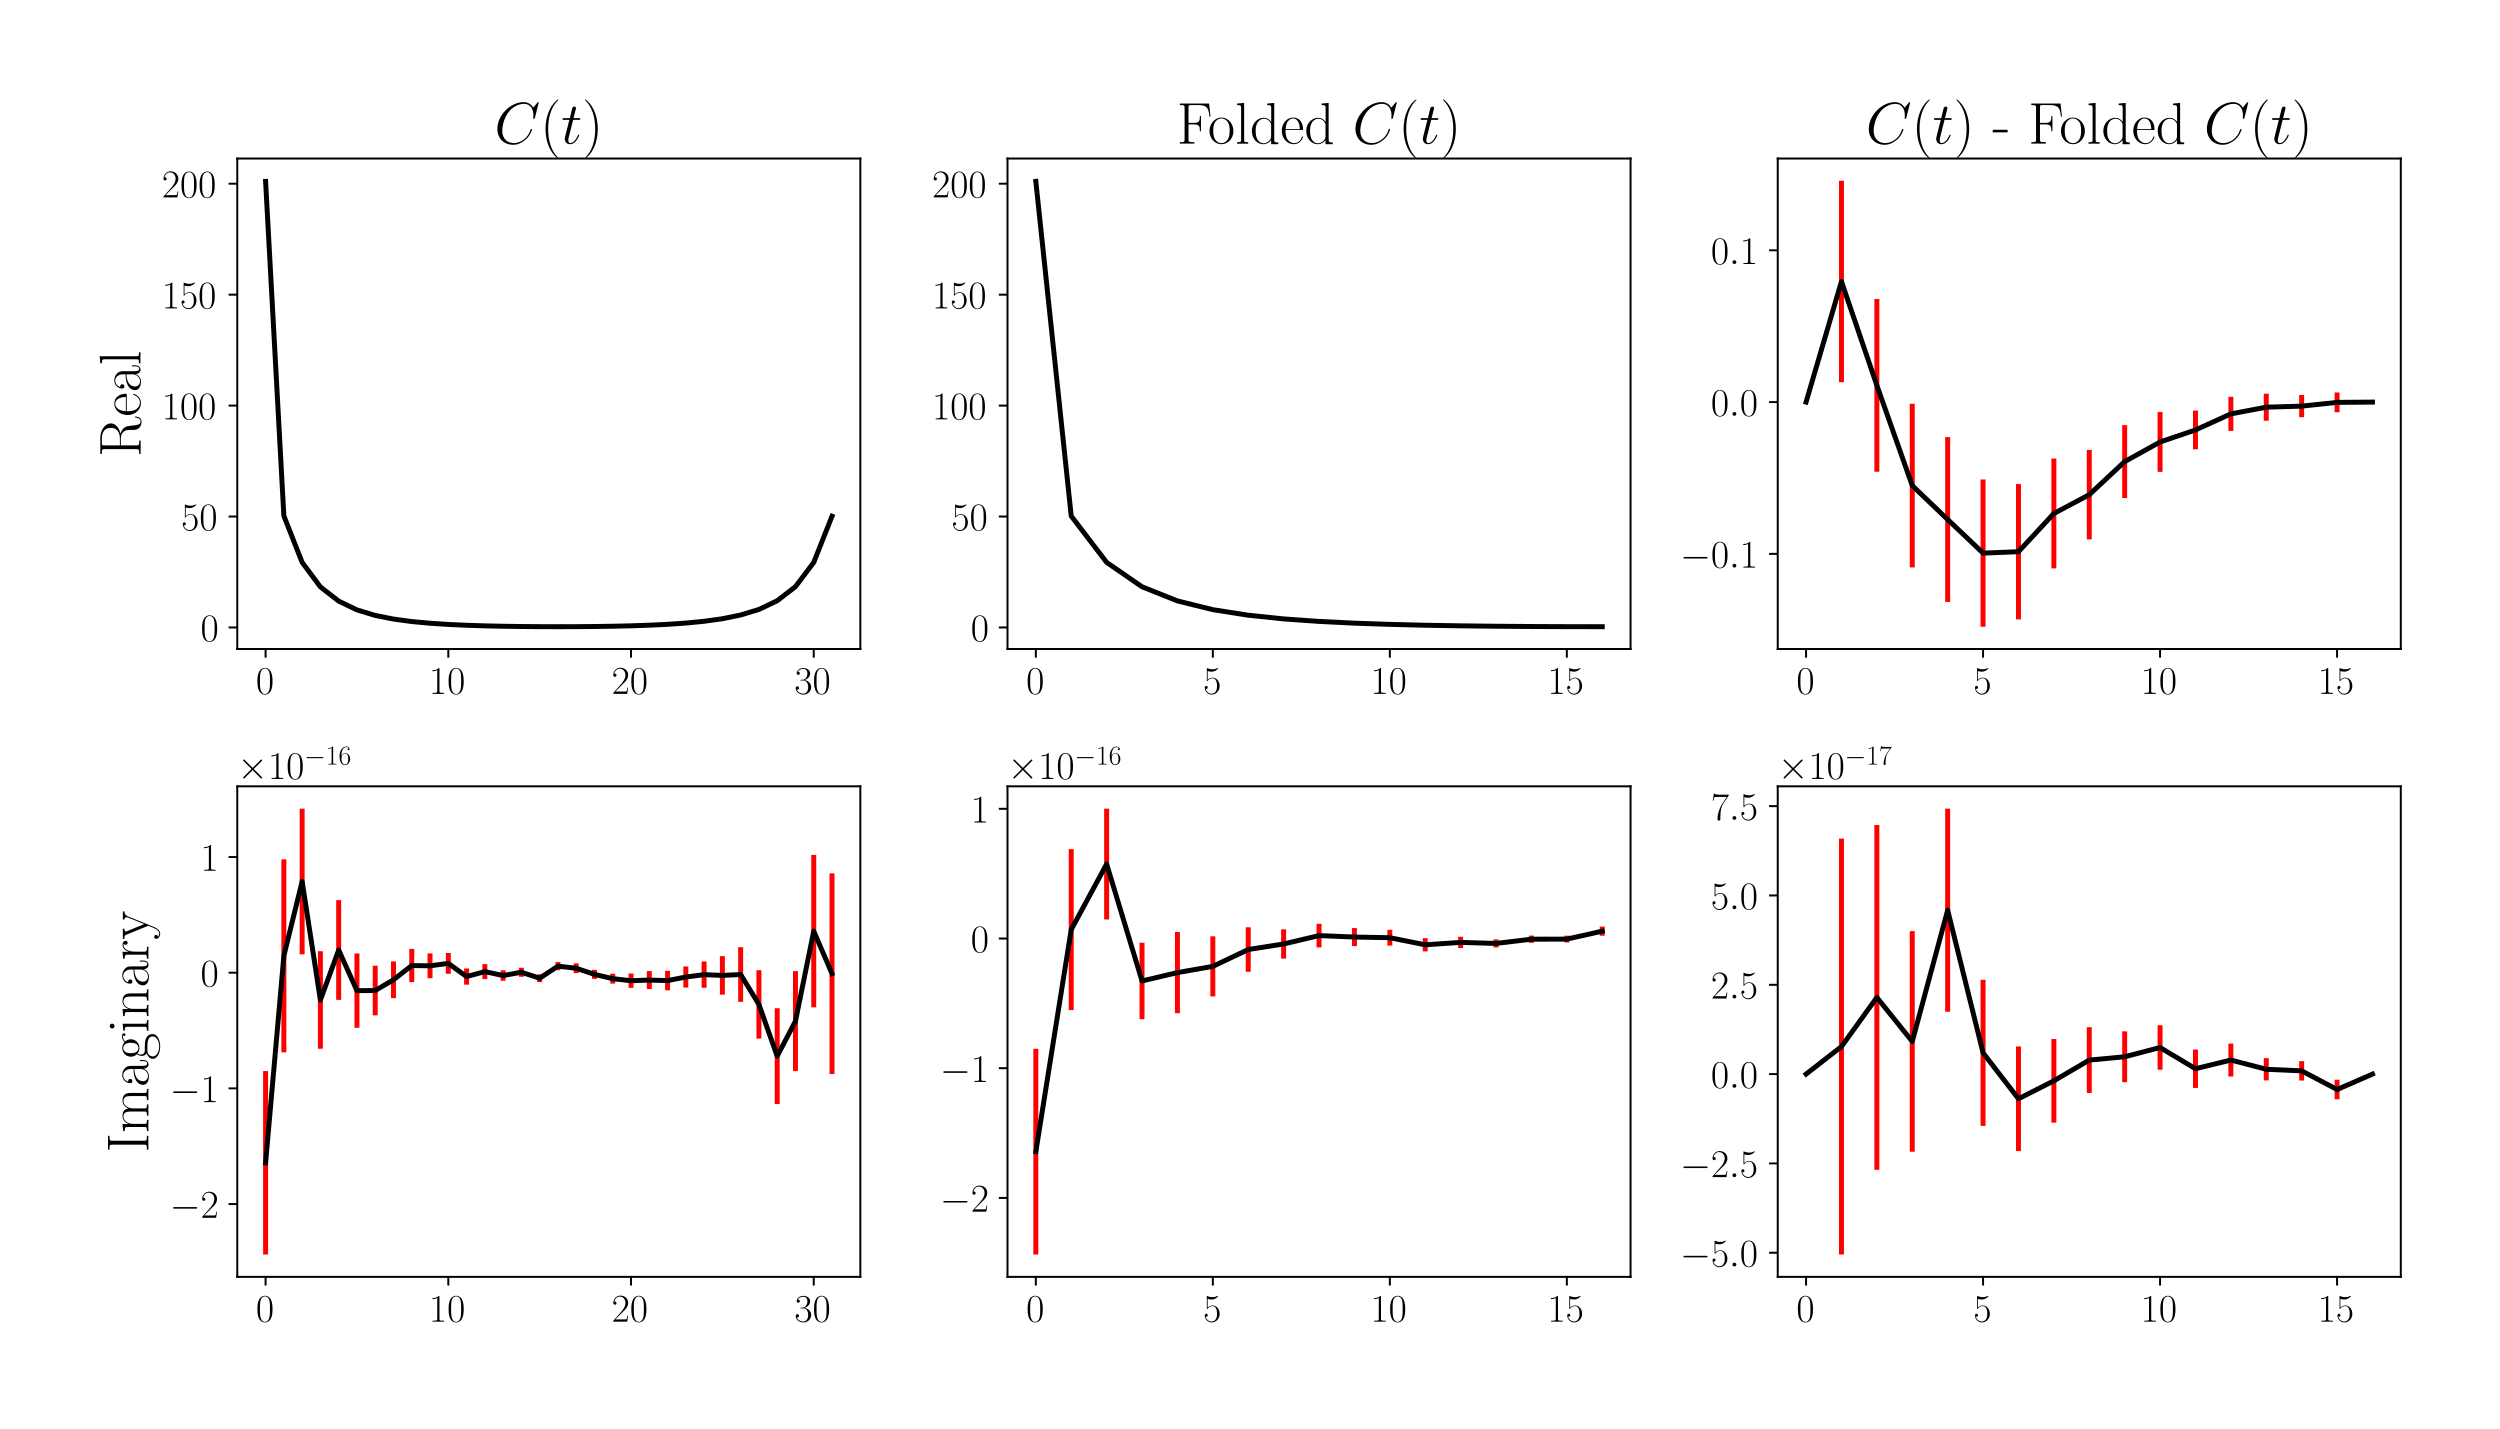 <?xml version="1.0" encoding="utf-8" standalone="no"?>
<!DOCTYPE svg PUBLIC "-//W3C//DTD SVG 1.1//EN"
  "http://www.w3.org/Graphics/SVG/1.1/DTD/svg11.dtd">
<!-- Created with matplotlib (https://matplotlib.org/) -->
<svg height="576pt" version="1.1" viewBox="0 0 1008 576" width="1008pt" xmlns="http://www.w3.org/2000/svg" xmlns:xlink="http://www.w3.org/1999/xlink">
 <defs>
  <style type="text/css">*{stroke-linecap:butt;stroke-linejoin:round;}</style>
 </defs>
 <g id="figure_1">
  <g id="patch_1">
   <path d="M 0 576 
L 1008 576 
L 1008 0 
L 0 0 
z
" style="fill:#ffffff;"/>
  </g>
  <g id="axes_1">
   <g id="patch_2">
    <path d="M 95.667 261.684 
L 346.884 261.684 
L 346.884 63.911 
L 95.667 63.911 
z
" style="fill:#ffffff;"/>
   </g>
   <g id="matplotlib.axis_1">
    <g id="xtick_1">
     <g id="line2d_1">
      <defs>
       <path d="M 0 0 
L 0 3.5 
" id="m67006705da" style="stroke:#000000;stroke-width:0.8;"/>
      </defs>
      <g>
       <use style="stroke:#000000;stroke-width:0.8;" x="107.086" xlink:href="#m67006705da" y="261.684"/>
      </g>
     </g>
     <g id="text_1">
      <!-- $\mathdefault{0}$ -->
      <g transform="translate(103.184 279.754)scale(0.16 -0.16)">
       <defs>
        <path d="M 42 31.641 
C 42 37.75 41.906 48.125 37.703 56.109 
C 34 63.109 28.094 65.594 22.906 65.594 
C 18.094 65.594 12 63.406 8.203 56.203 
C 4.203 48.719 3.797 39.438 3.797 31.641 
C 3.797 25.953 3.906 17.281 7 9.672 
C 11.297 -0.609 19 -2 22.906 -2 
C 27.5 -2 34.5 -0.109 38.594 9.375 
C 41.594 16.281 42 24.359 42 31.641 
z
M 22.906 -0.406 
C 16.5 -0.406 12.703 5.078 11.297 12.688 
C 10.203 18.562 10.203 27.156 10.203 32.75 
C 10.203 40.438 10.203 46.828 11.5 52.922 
C 13.406 61.391 19 64 22.906 64 
C 27 64 32.297 61.297 34.203 53.125 
C 35.5 47.438 35.594 40.734 35.594 32.75 
C 35.594 26.25 35.594 18.266 34.406 12.375 
C 32.297 1.484 26.406 -0.406 22.906 -0.406 
z
" id="CMR17-48"/>
       </defs>
       <use transform="scale(0.996)" xlink:href="#CMR17-48"/>
      </g>
     </g>
    </g>
    <g id="xtick_2">
     <g id="line2d_2">
      <g>
       <use style="stroke:#000000;stroke-width:0.8;" x="180.757" xlink:href="#m67006705da" y="261.684"/>
      </g>
     </g>
     <g id="text_2">
      <!-- $\mathdefault{10}$ -->
      <g transform="translate(172.953 279.754)scale(0.16 -0.16)">
       <defs>
        <path d="M 26.594 63.406 
C 26.594 65.5 26.5 65.5 25.094 65.5 
C 21.203 61.188 15.297 59.797 9.703 59.797 
C 9.406 59.797 8.906 59.797 8.797 59.5 
C 8.703 59.297 8.703 59.094 8.703 57 
C 11.797 57 17 57.594 21 59.984 
L 21 7.203 
C 21 3.688 20.797 2.5 12.203 2.5 
L 9.203 2.5 
L 9.203 0 
C 14 0 19 0 23.797 0 
C 28.594 0 33.594 0 38.406 0 
L 38.406 2.5 
L 35.406 2.5 
C 26.797 2.5 26.594 3.594 26.594 7.156 
z
" id="CMR17-49"/>
       </defs>
       <use transform="scale(0.996)" xlink:href="#CMR17-49"/>
       <use transform="translate(45.69 0)scale(0.996)" xlink:href="#CMR17-48"/>
      </g>
     </g>
    </g>
    <g id="xtick_3">
     <g id="line2d_3">
      <g>
       <use style="stroke:#000000;stroke-width:0.8;" x="254.427" xlink:href="#m67006705da" y="261.684"/>
      </g>
     </g>
     <g id="text_3">
      <!-- $\mathdefault{20}$ -->
      <g transform="translate(246.623 279.754)scale(0.16 -0.16)">
       <defs>
        <path d="M 41.703 15.453 
L 39.906 15.453 
C 38.906 8.375 38.094 7.172 37.703 6.562 
C 37.203 5.766 30 5.766 28.594 5.766 
L 9.406 5.766 
C 13 9.672 20 16.75 28.5 24.953 
C 34.594 30.734 41.703 37.531 41.703 47.422 
C 41.703 59.219 32.297 66 21.797 66 
C 10.797 66 4.094 56.312 4.094 47.344 
C 4.094 43.438 7 42.938 8.203 42.938 
C 9.203 42.938 12.203 43.547 12.203 47.031 
C 12.203 50.109 9.594 51 8.203 51 
C 7.594 51 7 50.906 6.594 50.703 
C 8.5 59.219 14.297 63.406 20.406 63.406 
C 29.094 63.406 34.797 56.516 34.797 47.422 
C 34.797 38.734 29.703 31.25 24 24.75 
L 4.094 2.281 
L 4.094 0 
L 39.297 0 
z
" id="CMR17-50"/>
       </defs>
       <use transform="scale(0.996)" xlink:href="#CMR17-50"/>
       <use transform="translate(45.69 0)scale(0.996)" xlink:href="#CMR17-48"/>
      </g>
     </g>
    </g>
    <g id="xtick_4">
     <g id="line2d_4">
      <g>
       <use style="stroke:#000000;stroke-width:0.8;" x="328.098" xlink:href="#m67006705da" y="261.684"/>
      </g>
     </g>
     <g id="text_4">
      <!-- $\mathdefault{30}$ -->
      <g transform="translate(320.294 279.754)scale(0.16 -0.16)">
       <defs>
        <path d="M 22.094 33.703 
C 31 33.703 34.906 25.969 34.906 17.031 
C 34.906 5 28.5 0.391 22.703 0.391 
C 17.406 0.391 8.797 3.031 6.094 10.828 
C 6.594 10.625 7.094 10.625 7.594 10.625 
C 10 10.625 11.797 12.219 11.797 14.812 
C 11.797 17.703 9.594 19 7.594 19 
C 5.906 19 3.297 18.203 3.297 14.469 
C 3.297 5.234 12.297 -2 22.906 -2 
C 34 -2 42.5 6.719 42.5 16.953 
C 42.5 26.672 34.5 33.703 25 34.797 
C 32.594 36.375 39.906 43.062 39.906 52.016 
C 39.906 59.688 32 65.297 23 65.297 
C 13.906 65.297 5.906 59.828 5.906 52.016 
C 5.906 48.594 8.5 48 9.797 48 
C 11.906 48 13.703 49.297 13.703 51.891 
C 13.703 54.469 11.906 55.766 9.797 55.766 
C 9.406 55.766 8.906 55.766 8.5 55.578 
C 11.406 61.859 19.297 63 22.797 63 
C 26.297 63 32.906 61.328 32.906 51.875 
C 32.906 49.109 32.5 44.188 29.094 39.844 
C 26.094 36 22.703 36 19.406 35.688 
C 18.906 35.688 16.594 35.453 16.203 35.453 
C 15.5 35.359 15.094 35.266 15.094 34.5 
C 15.094 33.797 15.203 33.703 17.203 33.703 
z
" id="CMR17-51"/>
       </defs>
       <use transform="scale(0.996)" xlink:href="#CMR17-51"/>
       <use transform="translate(45.69 0)scale(0.996)" xlink:href="#CMR17-48"/>
      </g>
     </g>
    </g>
   </g>
   <g id="matplotlib.axis_2">
    <g id="ytick_1">
     <g id="line2d_5">
      <defs>
       <path d="M 0 0 
L -3.5 0 
" id="m8e4d13cea0" style="stroke:#000000;stroke-width:0.8;"/>
      </defs>
      <g>
       <use style="stroke:#000000;stroke-width:0.8;" x="95.667" xlink:href="#m8e4d13cea0" y="252.998"/>
      </g>
     </g>
     <g id="text_5">
      <!-- $\mathdefault{0}$ -->
      <g transform="translate(80.863 258.533)scale(0.16 -0.16)">
       <use transform="scale(0.996)" xlink:href="#CMR17-48"/>
      </g>
     </g>
    </g>
    <g id="ytick_2">
     <g id="line2d_6">
      <g>
       <use style="stroke:#000000;stroke-width:0.8;" x="95.667" xlink:href="#m8e4d13cea0" y="208.265"/>
      </g>
     </g>
     <g id="text_6">
      <!-- $\mathdefault{50}$ -->
      <g transform="translate(73.059 213.8)scale(0.16 -0.16)">
       <defs>
        <path d="M 11.406 57.688 
C 12.406 57.281 16.5 56 20.703 56 
C 30 56 35.094 61.109 38 64.062 
C 38 64.953 38 65.5 37.406 65.5 
C 37.297 65.5 37.094 65.5 36.297 65.047 
C 32.797 63.406 28.703 62.078 23.703 62.078 
C 20.703 62.078 16.203 62.484 11.297 64.672 
C 10.203 65.172 10 65.172 9.906 65.172 
C 9.406 65.172 9.297 65.062 9.297 63.078 
L 9.297 34.422 
C 9.297 32.641 9.297 32.141 10.297 32.141 
C 10.797 32.141 11 32.344 11.5 33.031 
C 14.703 37.516 19.094 39.406 24.094 39.406 
C 27.594 39.406 35.094 37.219 35.094 20.141 
C 35.094 16.953 35.094 11.172 32.094 6.578 
C 29.594 2.484 25.703 0.391 21.406 0.391 
C 14.797 0.391 8.094 5 6.297 12.719 
C 6.703 12.609 7.5 12.422 7.906 12.422 
C 9.203 12.422 11.703 13.125 11.703 16.219 
C 11.703 18.906 9.797 20 7.906 20 
C 5.594 20 4.094 18.594 4.094 15.797 
C 4.094 7.094 11 -2 21.594 -2 
C 31.906 -2 41.703 6.875 41.703 19.75 
C 41.703 31.719 33.906 41 24.203 41 
C 19.094 41 14.797 39.109 11.406 35.531 
z
" id="CMR17-53"/>
       </defs>
       <use transform="scale(0.996)" xlink:href="#CMR17-53"/>
       <use transform="translate(45.69 0)scale(0.996)" xlink:href="#CMR17-48"/>
      </g>
     </g>
    </g>
    <g id="ytick_3">
     <g id="line2d_7">
      <g>
       <use style="stroke:#000000;stroke-width:0.8;" x="95.667" xlink:href="#m8e4d13cea0" y="163.532"/>
      </g>
     </g>
     <g id="text_7">
      <!-- $\mathdefault{100}$ -->
      <g transform="translate(65.255 169.067)scale(0.16 -0.16)">
       <use transform="scale(0.996)" xlink:href="#CMR17-49"/>
       <use transform="translate(45.69 0)scale(0.996)" xlink:href="#CMR17-48"/>
       <use transform="translate(91.381 0)scale(0.996)" xlink:href="#CMR17-48"/>
      </g>
     </g>
    </g>
    <g id="ytick_4">
     <g id="line2d_8">
      <g>
       <use style="stroke:#000000;stroke-width:0.8;" x="95.667" xlink:href="#m8e4d13cea0" y="118.8"/>
      </g>
     </g>
     <g id="text_8">
      <!-- $\mathdefault{150}$ -->
      <g transform="translate(65.255 124.334)scale(0.16 -0.16)">
       <use transform="scale(0.996)" xlink:href="#CMR17-49"/>
       <use transform="translate(45.69 0)scale(0.996)" xlink:href="#CMR17-53"/>
       <use transform="translate(91.381 0)scale(0.996)" xlink:href="#CMR17-48"/>
      </g>
     </g>
    </g>
    <g id="ytick_5">
     <g id="line2d_9">
      <g>
       <use style="stroke:#000000;stroke-width:0.8;" x="95.667" xlink:href="#m8e4d13cea0" y="74.067"/>
      </g>
     </g>
     <g id="text_9">
      <!-- $\mathdefault{200}$ -->
      <g transform="translate(65.255 79.601)scale(0.16 -0.16)">
       <use transform="scale(0.996)" xlink:href="#CMR17-50"/>
       <use transform="translate(45.69 0)scale(0.996)" xlink:href="#CMR17-48"/>
       <use transform="translate(91.381 0)scale(0.996)" xlink:href="#CMR17-48"/>
      </g>
     </g>
    </g>
    <g id="text_10">
     <!-- Real -->
     <g transform="translate(56.604 184.258)rotate(-90)scale(0.24 -0.24)">
      <defs>
       <path d="M 39.203 33.531 
C 48.703 35.438 56.703 41.812 56.703 49.781 
C 56.703 59.141 46.094 67.594 32.094 67.594 
L 5.203 67.594 
L 5.203 65 
C 12.094 65 13.203 65 13.203 60.516 
L 13.203 6.484 
C 13.203 2 12.094 2 5.203 2 
L 5.203 -0.406 
C 8.094 -0.406 13.297 -0.406 16.406 -0.406 
C 19.5 -0.406 24.703 -0.406 27.594 -0.406 
L 27.594 2 
C 20.703 2 19.594 2 19.594 6.516 
L 19.594 33 
L 31.297 33 
C 37 33 40.203 30.688 41.594 29.391 
C 45.594 25.5 45.594 22.797 45.594 16 
C 45.594 9.297 45.594 5.891 48.594 2.5 
C 52.406 -1.594 57.5 -2 59.703 -2 
C 67.094 -2 68.203 6.188 68.203 7.859 
C 68.203 8.438 68.203 9.141 67.297 9.141 
C 66.5 9.141 66.406 8.547 66.406 8.156 
C 65.906 1.75 63 -0.406 59.906 -0.406 
C 54.406 -0.406 53.797 5.859 53.203 11.938 
C 52.906 14.031 52.703 15.516 52.5 17.703 
C 51.906 22.688 51.094 29.953 39.203 33.531 
z
M 31 34.594 
L 19.594 34.594 
L 19.594 61.141 
C 19.594 64.516 19.797 65 23.797 65 
L 31.094 65 
C 39.406 65 49.094 62.141 49.094 49.844 
C 49.094 37.062 38.5 34.594 31 34.594 
z
" id="CMR17-82"/>
       <path d="M 38.094 23 
C 38.5 23.406 38.5 23.609 38.5 24.625 
C 38.5 34.969 33.094 44 21.703 44 
C 11.094 44 2.703 33.891 2.703 21.609 
C 2.703 8.609 12.203 -1 22.797 -1 
C 34 -1 38.406 9.484 38.406 11.562 
C 38.406 12.25 37.797 12.25 37.594 12.25 
C 36.906 12.25 36.797 12.047 36.406 10.875 
C 34.203 4.141 28.703 0.797 23.5 0.797 
C 19.203 0.797 14.906 3.172 12.203 7.5 
C 9.094 12.547 9.094 18.375 9.094 23 
z
M 9.203 24.5 
C 9.906 39.141 17.594 42.406 21.594 42.406 
C 28.406 42.406 33 35.891 33.094 24.5 
z
" id="CMR17-101"/>
       <path d="M 36 25.828 
C 36 32.375 36 35.844 31.797 39.734 
C 28.094 43 23.797 44 20.406 44 
C 12.5 44 6.797 37.609 6.797 30.797 
C 6.797 27 9.797 27 10.406 27 
C 11.703 27 14 27.781 14 30.531 
C 14 33 12.094 34.078 10.406 34.078 
C 10 34.078 9.5 33.969 9.203 33.875 
C 11.297 40.5 16.703 42.406 20.203 42.406 
C 25.203 42.406 30.703 37.953 30.703 29.453 
L 30.703 25 
C 24.797 25 17.703 24.203 12.094 21.203 
C 5.797 17.703 4 12.703 4 8.906 
C 4 1.203 13 -1 18.297 -1 
C 23.797 -1 28.906 2.172 31.094 7.984 
C 31.297 3.641 34.094 -0.281 38.5 -0.281 
C 40.594 -0.281 45.906 1.094 45.906 8.859 
L 45.906 14.375 
L 44.094 14.375 
L 44.094 8.781 
C 44.094 2.781 41.406 2 40.094 2 
C 36 2 36 7.156 36 11.531 
z
M 30.703 13.594 
C 30.703 4.953 24.5 0.594 19 0.594 
C 14 0.594 10.094 4.297 10.094 8.906 
C 10.094 11.891 11.406 17.188 17.203 20.391 
C 22 23.094 27.5 23.5 30.703 23.5 
z
" id="CMR17-97"/>
       <path d="M 15.297 68.688 
L 3.406 67.594 
L 3.406 65 
C 9.297 65 10.203 64.406 10.203 59.641 
L 10.203 6.656 
C 10.203 2.875 9.797 2.391 3.406 2.391 
L 3.406 -0.203 
C 5.797 0 10.203 0 12.703 0 
C 15.297 0 19.703 0 22.094 -0.203 
L 22.094 2.391 
C 15.703 2.391 15.297 2.781 15.297 6.656 
z
" id="CMR17-108"/>
      </defs>
      <use transform="scale(0.996)" xlink:href="#CMR17-82"/>
      <use transform="translate(67.791 0)scale(0.996)" xlink:href="#CMR17-101"/>
      <use transform="translate(108.277 0)scale(0.996)" xlink:href="#CMR17-97"/>
      <use transform="translate(153.967 0)scale(0.996)" xlink:href="#CMR17-108"/>
     </g>
    </g>
   </g>
   <g id="LineCollection_1">
    <path clip-path="url(#p074c4f59ec)" d="M 107.086 73.362 
L 107.086 72.901 
" style="fill:none;stroke:#ff0000;stroke-width:2;"/>
    <path clip-path="url(#p074c4f59ec)" d="M 114.453 208.081 
L 114.453 207.918 
" style="fill:none;stroke:#ff0000;stroke-width:2;"/>
    <path clip-path="url(#p074c4f59ec)" d="M 121.82 226.812 
L 121.82 226.675 
" style="fill:none;stroke:#ff0000;stroke-width:2;"/>
    <path clip-path="url(#p074c4f59ec)" d="M 129.187 236.708 
L 129.187 236.575 
" style="fill:none;stroke:#ff0000;stroke-width:2;"/>
    <path clip-path="url(#p074c4f59ec)" d="M 136.554 242.429 
L 136.554 242.292 
" style="fill:none;stroke:#ff0000;stroke-width:2;"/>
    <path clip-path="url(#p074c4f59ec)" d="M 143.921 245.972 
L 143.921 245.847 
" style="fill:none;stroke:#ff0000;stroke-width:2;"/>
    <path clip-path="url(#p074c4f59ec)" d="M 151.288 248.202 
L 151.288 248.089 
" style="fill:none;stroke:#ff0000;stroke-width:2;"/>
    <path clip-path="url(#p074c4f59ec)" d="M 158.655 249.654 
L 158.655 249.563 
" style="fill:none;stroke:#ff0000;stroke-width:2;"/>
    <path clip-path="url(#p074c4f59ec)" d="M 166.023 250.648 
L 166.023 250.571 
" style="fill:none;stroke:#ff0000;stroke-width:2;"/>
    <path clip-path="url(#p074c4f59ec)" d="M 173.39 251.32 
L 173.39 251.26 
" style="fill:none;stroke:#ff0000;stroke-width:2;"/>
    <path clip-path="url(#p074c4f59ec)" d="M 180.757 251.799 
L 180.757 251.746 
" style="fill:none;stroke:#ff0000;stroke-width:2;"/>
    <path clip-path="url(#p074c4f59ec)" d="M 188.124 252.132 
L 188.124 252.094 
" style="fill:none;stroke:#ff0000;stroke-width:2;"/>
    <path clip-path="url(#p074c4f59ec)" d="M 195.491 252.358 
L 195.491 252.329 
" style="fill:none;stroke:#ff0000;stroke-width:2;"/>
    <path clip-path="url(#p074c4f59ec)" d="M 202.858 252.516 
L 202.858 252.49 
" style="fill:none;stroke:#ff0000;stroke-width:2;"/>
    <path clip-path="url(#p074c4f59ec)" d="M 210.225 252.618 
L 210.225 252.599 
" style="fill:none;stroke:#ff0000;stroke-width:2;"/>
    <path clip-path="url(#p074c4f59ec)" d="M 217.592 252.676 
L 217.592 252.66 
" style="fill:none;stroke:#ff0000;stroke-width:2;"/>
    <path clip-path="url(#p074c4f59ec)" d="M 224.959 252.695 
L 224.959 252.679 
" style="fill:none;stroke:#ff0000;stroke-width:2;"/>
    <path clip-path="url(#p074c4f59ec)" d="M 232.326 252.675 
L 232.326 252.659 
" style="fill:none;stroke:#ff0000;stroke-width:2;"/>
    <path clip-path="url(#p074c4f59ec)" d="M 239.693 252.612 
L 239.693 252.596 
" style="fill:none;stroke:#ff0000;stroke-width:2;"/>
    <path clip-path="url(#p074c4f59ec)" d="M 247.06 252.507 
L 247.06 252.486 
" style="fill:none;stroke:#ff0000;stroke-width:2;"/>
    <path clip-path="url(#p074c4f59ec)" d="M 254.427 252.341 
L 254.427 252.318 
" style="fill:none;stroke:#ff0000;stroke-width:2;"/>
    <path clip-path="url(#p074c4f59ec)" d="M 261.794 252.097 
L 261.794 252.063 
" style="fill:none;stroke:#ff0000;stroke-width:2;"/>
    <path clip-path="url(#p074c4f59ec)" d="M 269.161 251.748 
L 269.161 251.703 
" style="fill:none;stroke:#ff0000;stroke-width:2;"/>
    <path clip-path="url(#p074c4f59ec)" d="M 276.528 251.249 
L 276.528 251.191 
" style="fill:none;stroke:#ff0000;stroke-width:2;"/>
    <path clip-path="url(#p074c4f59ec)" d="M 283.895 250.537 
L 283.895 250.464 
" style="fill:none;stroke:#ff0000;stroke-width:2;"/>
    <path clip-path="url(#p074c4f59ec)" d="M 291.262 249.523 
L 291.262 249.431 
" style="fill:none;stroke:#ff0000;stroke-width:2;"/>
    <path clip-path="url(#p074c4f59ec)" d="M 298.63 248.023 
L 298.63 247.915 
" style="fill:none;stroke:#ff0000;stroke-width:2;"/>
    <path clip-path="url(#p074c4f59ec)" d="M 305.997 245.794 
L 305.997 245.668 
" style="fill:none;stroke:#ff0000;stroke-width:2;"/>
    <path clip-path="url(#p074c4f59ec)" d="M 313.364 242.289 
L 313.364 242.156 
" style="fill:none;stroke:#ff0000;stroke-width:2;"/>
    <path clip-path="url(#p074c4f59ec)" d="M 320.731 236.616 
L 320.731 236.47 
" style="fill:none;stroke:#ff0000;stroke-width:2;"/>
    <path clip-path="url(#p074c4f59ec)" d="M 328.098 226.834 
L 328.098 226.693 
" style="fill:none;stroke:#ff0000;stroke-width:2;"/>
    <path clip-path="url(#p074c4f59ec)" d="M 335.465 208.225 
L 335.465 208.059 
" style="fill:none;stroke:#ff0000;stroke-width:2;"/>
   </g>
   <g id="line2d_10">
    <path clip-path="url(#p074c4f59ec)" d="M 107.086 73.131 
L 114.453 208 
L 121.82 226.744 
L 129.187 236.641 
L 136.554 242.361 
L 143.921 245.909 
L 151.288 248.146 
L 158.655 249.608 
L 166.023 250.61 
L 173.39 251.29 
L 180.757 251.773 
L 188.124 252.113 
L 195.491 252.343 
L 202.858 252.503 
L 210.225 252.609 
L 217.592 252.668 
L 224.959 252.687 
L 232.326 252.667 
L 239.693 252.604 
L 247.06 252.497 
L 254.427 252.329 
L 261.794 252.08 
L 269.161 251.726 
L 276.528 251.22 
L 283.895 250.501 
L 291.262 249.477 
L 298.63 247.969 
L 305.997 245.731 
L 313.364 242.222 
L 320.731 236.543 
L 328.098 226.763 
L 335.465 208.142 
" style="fill:none;stroke:#000000;stroke-linecap:square;stroke-width:2;"/>
   </g>
   <g id="patch_3">
    <path d="M 95.667 261.684 
L 95.667 63.911 
" style="fill:none;stroke:#000000;stroke-linecap:square;stroke-linejoin:miter;stroke-width:0.8;"/>
   </g>
   <g id="patch_4">
    <path d="M 346.884 261.684 
L 346.884 63.911 
" style="fill:none;stroke:#000000;stroke-linecap:square;stroke-linejoin:miter;stroke-width:0.8;"/>
   </g>
   <g id="patch_5">
    <path d="M 95.667 261.684 
L 346.884 261.684 
" style="fill:none;stroke:#000000;stroke-linecap:square;stroke-linejoin:miter;stroke-width:0.8;"/>
   </g>
   <g id="patch_6">
    <path d="M 95.667 63.911 
L 346.884 63.911 
" style="fill:none;stroke:#000000;stroke-linecap:square;stroke-linejoin:miter;stroke-width:0.8;"/>
   </g>
   <g id="text_11">
    <!-- $C(t)$ -->
    <g transform="translate(199.347 57.911)scale(0.24 -0.24)">
     <defs>
      <path d="M 74.703 69.109 
C 74.703 70 74 70 73.797 70 
C 73.594 70 73.203 70 72.406 69 
L 65.5 60.656 
C 62 66.625 56.5 70 49 70 
C 27.406 70 5 48.25 5 24.922 
C 5 8.328 16.703 -2 31.297 -2 
C 39.297 -2 46.297 1.375 52.094 6.25 
C 60.797 13.484 63.406 23.141 63.406 23.922 
C 63.406 24.812 62.594 24.812 62.297 24.812 
C 61.406 24.812 61.297 24.219 61.094 23.812 
C 56.5 8.344 43 0.891 33 0.891 
C 22.406 0.891 13.203 7.641 13.203 21.734 
C 13.203 24.922 14.203 42.188 25.5 55.188 
C 31 61.547 40.406 67.109 49.906 67.109 
C 60.906 67.109 65.797 58.078 65.797 47.938 
C 65.797 45.359 65.5 43.188 65.5 42.781 
C 65.5 41.891 66.5 41.891 66.797 41.891 
C 67.906 41.891 68 41.984 68.406 43.766 
z
" id="CMMI12-67"/>
      <path d="M 30.594 -24.391 
C 30.594 -24.297 30.594 -24.094 30.297 -23.797 
C 25.703 -19.125 13.406 -6.359 13.406 24.703 
C 13.406 55.766 25.5 68.422 30.406 73.391 
C 30.406 73.5 30.594 73.703 30.594 74 
C 30.594 74.297 30.297 74.5 29.906 74.5 
C 28.797 74.5 20.297 67.125 15.406 56.156 
C 10.406 45.109 9 34.359 9 24.812 
C 9 17.625 9.703 5.484 15.703 -7.359 
C 20.5 -17.734 28.703 -25 29.906 -25 
C 30.406 -25 30.594 -24.797 30.594 -24.391 
z
" id="CMR17-40"/>
      <path d="M 20.094 40.094 
L 29.297 40.094 
C 31.203 40.094 32.203 40.094 32.203 41.891 
C 32.203 43 31.594 43 29.594 43 
L 20.797 43 
L 24.5 57.688 
C 24.906 59.078 24.906 59.281 24.906 60 
C 24.906 61.609 23.594 62.5 22.297 62.5 
C 21.5 62.5 19.203 62.203 18.406 58.984 
L 14.5 43 
L 5.094 43 
C 3.094 43 2.203 43 2.203 41.094 
C 2.203 40.094 2.906 40.094 4.797 40.094 
L 13.703 40.094 
L 7.094 13.766 
C 6.297 10.281 6 9.281 6 7.984 
C 6 3.297 9.297 -1 14.906 -1 
C 25 -1 30.406 13.562 30.406 14.25 
C 30.406 14.859 30 15.156 29.406 15.156 
C 29.203 15.156 28.797 15.156 28.594 14.75 
C 28.5 14.656 28.406 14.547 27.703 12.953 
C 25.594 7.984 21 1 15.203 1 
C 12.203 1 12 3.5 12 5.688 
C 12 5.781 12 7.688 12.297 8.875 
z
" id="CMMI12-116"/>
      <path d="M 26.297 24.703 
C 26.297 31.875 25.594 44.016 19.594 56.859 
C 14.797 67.234 6.594 74.5 5.406 74.5 
C 5.094 74.5 4.703 74.391 4.703 73.891 
C 4.703 73.703 4.797 73.594 4.906 73.391 
C 9.703 68.406 21.906 55.75 21.906 24.75 
C 21.906 -6.359 9.797 -19.016 4.906 -24.016 
C 4.797 -24.203 4.703 -24.312 4.703 -24.5 
C 4.703 -25 5.094 -25 5.406 -25 
C 6.5 -25 15 -17.625 19.906 -6.656 
C 24.906 4.391 26.297 15.141 26.297 24.703 
z
" id="CMR17-41"/>
     </defs>
     <use transform="scale(0.996)" xlink:href="#CMMI12-67"/>
     <use transform="translate(76.947 0)scale(0.996)" xlink:href="#CMR17-40"/>
     <use transform="translate(112.228 0)scale(0.996)" xlink:href="#CMMI12-116"/>
     <use transform="translate(147.454 0)scale(0.996)" xlink:href="#CMR17-41"/>
    </g>
   </g>
  </g>
  <g id="axes_2">
   <g id="patch_7">
    <path d="M 406.225 261.684 
L 657.442 261.684 
L 657.442 63.911 
L 406.225 63.911 
z
" style="fill:#ffffff;"/>
   </g>
   <g id="matplotlib.axis_3">
    <g id="xtick_5">
     <g id="line2d_11">
      <g>
       <use style="stroke:#000000;stroke-width:0.8;" x="417.644" xlink:href="#m67006705da" y="261.684"/>
      </g>
     </g>
     <g id="text_12">
      <!-- $\mathdefault{0}$ -->
      <g transform="translate(413.742 279.754)scale(0.16 -0.16)">
       <use transform="scale(0.996)" xlink:href="#CMR17-48"/>
      </g>
     </g>
    </g>
    <g id="xtick_6">
     <g id="line2d_12">
      <g>
       <use style="stroke:#000000;stroke-width:0.8;" x="489.013" xlink:href="#m67006705da" y="261.684"/>
      </g>
     </g>
     <g id="text_13">
      <!-- $\mathdefault{5}$ -->
      <g transform="translate(485.111 279.754)scale(0.16 -0.16)">
       <use transform="scale(0.996)" xlink:href="#CMR17-53"/>
      </g>
     </g>
    </g>
    <g id="xtick_7">
     <g id="line2d_13">
      <g>
       <use style="stroke:#000000;stroke-width:0.8;" x="560.381" xlink:href="#m67006705da" y="261.684"/>
      </g>
     </g>
     <g id="text_14">
      <!-- $\mathdefault{10}$ -->
      <g transform="translate(552.577 279.754)scale(0.16 -0.16)">
       <use transform="scale(0.996)" xlink:href="#CMR17-49"/>
       <use transform="translate(45.69 0)scale(0.996)" xlink:href="#CMR17-48"/>
      </g>
     </g>
    </g>
    <g id="xtick_8">
     <g id="line2d_14">
      <g>
       <use style="stroke:#000000;stroke-width:0.8;" x="631.749" xlink:href="#m67006705da" y="261.684"/>
      </g>
     </g>
     <g id="text_15">
      <!-- $\mathdefault{15}$ -->
      <g transform="translate(623.945 279.754)scale(0.16 -0.16)">
       <use transform="scale(0.996)" xlink:href="#CMR17-49"/>
       <use transform="translate(45.69 0)scale(0.996)" xlink:href="#CMR17-53"/>
      </g>
     </g>
    </g>
   </g>
   <g id="matplotlib.axis_4">
    <g id="ytick_6">
     <g id="line2d_15">
      <g>
       <use style="stroke:#000000;stroke-width:0.8;" x="406.225" xlink:href="#m8e4d13cea0" y="252.998"/>
      </g>
     </g>
     <g id="text_16">
      <!-- $\mathdefault{0}$ -->
      <g transform="translate(391.421 258.533)scale(0.16 -0.16)">
       <use transform="scale(0.996)" xlink:href="#CMR17-48"/>
      </g>
     </g>
    </g>
    <g id="ytick_7">
     <g id="line2d_16">
      <g>
       <use style="stroke:#000000;stroke-width:0.8;" x="406.225" xlink:href="#m8e4d13cea0" y="208.265"/>
      </g>
     </g>
     <g id="text_17">
      <!-- $\mathdefault{50}$ -->
      <g transform="translate(383.617 213.8)scale(0.16 -0.16)">
       <use transform="scale(0.996)" xlink:href="#CMR17-53"/>
       <use transform="translate(45.69 0)scale(0.996)" xlink:href="#CMR17-48"/>
      </g>
     </g>
    </g>
    <g id="ytick_8">
     <g id="line2d_17">
      <g>
       <use style="stroke:#000000;stroke-width:0.8;" x="406.225" xlink:href="#m8e4d13cea0" y="163.532"/>
      </g>
     </g>
     <g id="text_18">
      <!-- $\mathdefault{100}$ -->
      <g transform="translate(375.813 169.067)scale(0.16 -0.16)">
       <use transform="scale(0.996)" xlink:href="#CMR17-49"/>
       <use transform="translate(45.69 0)scale(0.996)" xlink:href="#CMR17-48"/>
       <use transform="translate(91.381 0)scale(0.996)" xlink:href="#CMR17-48"/>
      </g>
     </g>
    </g>
    <g id="ytick_9">
     <g id="line2d_18">
      <g>
       <use style="stroke:#000000;stroke-width:0.8;" x="406.225" xlink:href="#m8e4d13cea0" y="118.8"/>
      </g>
     </g>
     <g id="text_19">
      <!-- $\mathdefault{150}$ -->
      <g transform="translate(375.813 124.334)scale(0.16 -0.16)">
       <use transform="scale(0.996)" xlink:href="#CMR17-49"/>
       <use transform="translate(45.69 0)scale(0.996)" xlink:href="#CMR17-53"/>
       <use transform="translate(91.381 0)scale(0.996)" xlink:href="#CMR17-48"/>
      </g>
     </g>
    </g>
    <g id="ytick_10">
     <g id="line2d_19">
      <g>
       <use style="stroke:#000000;stroke-width:0.8;" x="406.225" xlink:href="#m8e4d13cea0" y="74.067"/>
      </g>
     </g>
     <g id="text_20">
      <!-- $\mathdefault{200}$ -->
      <g transform="translate(375.813 79.601)scale(0.16 -0.16)">
       <use transform="scale(0.996)" xlink:href="#CMR17-50"/>
       <use transform="translate(45.69 0)scale(0.996)" xlink:href="#CMR17-48"/>
       <use transform="translate(91.381 0)scale(0.996)" xlink:href="#CMR17-48"/>
      </g>
     </g>
    </g>
   </g>
   <g id="LineCollection_2">
    <path clip-path="url(#p79fce0f6c4)" d="M 417.644 73.362 
L 417.644 72.901 
" style="fill:none;stroke:#ff0000;stroke-width:2;"/>
    <path clip-path="url(#p79fce0f6c4)" d="M 431.918 208.127 
L 431.918 208.014 
" style="fill:none;stroke:#ff0000;stroke-width:2;"/>
    <path clip-path="url(#p79fce0f6c4)" d="M 446.192 226.801 
L 446.192 226.707 
" style="fill:none;stroke:#ff0000;stroke-width:2;"/>
    <path clip-path="url(#p79fce0f6c4)" d="M 460.465 236.643 
L 460.465 236.542 
" style="fill:none;stroke:#ff0000;stroke-width:2;"/>
    <path clip-path="url(#p79fce0f6c4)" d="M 474.739 242.338 
L 474.739 242.244 
" style="fill:none;stroke:#ff0000;stroke-width:2;"/>
    <path clip-path="url(#p79fce0f6c4)" d="M 489.013 245.865 
L 489.013 245.775 
" style="fill:none;stroke:#ff0000;stroke-width:2;"/>
    <path clip-path="url(#p79fce0f6c4)" d="M 503.286 248.096 
L 503.286 248.019 
" style="fill:none;stroke:#ff0000;stroke-width:2;"/>
    <path clip-path="url(#p79fce0f6c4)" d="M 517.56 249.575 
L 517.56 249.51 
" style="fill:none;stroke:#ff0000;stroke-width:2;"/>
    <path clip-path="url(#p79fce0f6c4)" d="M 531.834 250.582 
L 531.834 250.529 
" style="fill:none;stroke:#ff0000;stroke-width:2;"/>
    <path clip-path="url(#p79fce0f6c4)" d="M 546.107 251.275 
L 546.107 251.234 
" style="fill:none;stroke:#ff0000;stroke-width:2;"/>
    <path clip-path="url(#p79fce0f6c4)" d="M 560.381 251.766 
L 560.381 251.732 
" style="fill:none;stroke:#ff0000;stroke-width:2;"/>
    <path clip-path="url(#p79fce0f6c4)" d="M 574.655 252.11 
L 574.655 252.083 
" style="fill:none;stroke:#ff0000;stroke-width:2;"/>
    <path clip-path="url(#p79fce0f6c4)" d="M 588.928 252.345 
L 588.928 252.328 
" style="fill:none;stroke:#ff0000;stroke-width:2;"/>
    <path clip-path="url(#p79fce0f6c4)" d="M 603.202 252.508 
L 603.202 252.491 
" style="fill:none;stroke:#ff0000;stroke-width:2;"/>
    <path clip-path="url(#p79fce0f6c4)" d="M 617.476 252.613 
L 617.476 252.6 
" style="fill:none;stroke:#ff0000;stroke-width:2;"/>
    <path clip-path="url(#p79fce0f6c4)" d="M 631.749 252.673 
L 631.749 252.662 
" style="fill:none;stroke:#ff0000;stroke-width:2;"/>
    <path clip-path="url(#p79fce0f6c4)" d="M 646.023 252.695 
L 646.023 252.679 
" style="fill:none;stroke:#ff0000;stroke-width:2;"/>
   </g>
   <g id="line2d_20">
    <path clip-path="url(#p79fce0f6c4)" d="M 417.644 73.131 
L 431.918 208.071 
L 446.192 226.754 
L 460.465 236.592 
L 474.739 242.291 
L 489.013 245.82 
L 503.286 248.057 
L 517.56 249.542 
L 531.834 250.555 
L 546.107 251.255 
L 560.381 251.749 
L 574.655 252.097 
L 588.928 252.336 
L 603.202 252.5 
L 617.476 252.606 
L 631.749 252.668 
L 646.023 252.687 
" style="fill:none;stroke:#000000;stroke-linecap:square;stroke-width:2;"/>
   </g>
   <g id="patch_8">
    <path d="M 406.225 261.684 
L 406.225 63.911 
" style="fill:none;stroke:#000000;stroke-linecap:square;stroke-linejoin:miter;stroke-width:0.8;"/>
   </g>
   <g id="patch_9">
    <path d="M 657.442 261.684 
L 657.442 63.911 
" style="fill:none;stroke:#000000;stroke-linecap:square;stroke-linejoin:miter;stroke-width:0.8;"/>
   </g>
   <g id="patch_10">
    <path d="M 406.225 261.684 
L 657.442 261.684 
" style="fill:none;stroke:#000000;stroke-linecap:square;stroke-linejoin:miter;stroke-width:0.8;"/>
   </g>
   <g id="patch_11">
    <path d="M 406.225 63.911 
L 657.442 63.911 
" style="fill:none;stroke:#000000;stroke-linecap:square;stroke-linejoin:miter;stroke-width:0.8;"/>
   </g>
   <g id="text_21">
    <!-- Folded $C(t)$ -->
    <g transform="translate(474.495 57.911)scale(0.24 -0.24)">
     <defs>
      <path d="M 54.406 67.578 
L 5.094 67.578 
L 5.094 65 
C 12 65 13.094 65 13.094 60.531 
L 13.094 6.969 
C 13.094 2.5 12 2.5 5.094 2.5 
L 5.094 0 
C 8 0 13.594 0 16.703 0 
C 20.797 0 25.594 0 29.703 0 
L 29.703 2.5 
L 27.5 2.5 
C 19.906 2.5 19.703 3.484 19.703 7.062 
L 19.703 32.422 
L 28.703 32.422 
C 38 32.422 38.906 29.141 38.906 20.812 
L 40.703 20.812 
L 40.703 46.672 
L 38.906 46.672 
C 38.906 38.281 38 35 28.703 35 
L 19.703 35 
L 19.703 61.109 
C 19.703 64.5 19.906 65 23.906 65 
L 36.797 65 
C 51.906 65 53.594 58.828 55 45.562 
L 56.797 45.562 
z
" id="CMR17-70"/>
      <path d="M 43.094 21.188 
C 43.094 34 33.797 44 22.906 44 
C 12 44 2.703 34 2.703 21.188 
C 2.703 8.609 12 -1 22.906 -1 
C 33.797 -1 43.094 8.609 43.094 21.188 
z
M 22.906 0.797 
C 18.203 0.797 14.203 3.594 11.906 7.5 
C 9.406 11.984 9.094 17.594 9.094 22 
C 9.094 26.203 9.297 31.406 11.906 35.906 
C 13.906 39.203 17.797 42.406 22.906 42.406 
C 27.406 42.406 31.203 39.906 33.594 36.406 
C 36.703 31.703 36.703 25.109 36.703 22 
C 36.703 18.094 36.5 12.109 33.797 7.297 
C 31 2.703 26.703 0.797 22.906 0.797 
z
" id="CMR17-111"/>
      <path d="M 29.203 67.594 
L 29.203 65 
C 35.094 65 36 64.406 36 59.688 
L 36 36.641 
C 35.594 37.141 31.5 43.594 23.406 43.594 
C 13.203 43.594 3.297 34.5 3.297 21.312 
C 3.297 8.203 12.594 -1 22.406 -1 
C 30.906 -1 35.297 5.266 35.797 5.938 
L 35.797 -0.984 
L 47.906 -0.984 
L 47.906 2 
C 42 2 41.094 2.594 41.094 7.391 
L 41.094 68.688 
z
M 35.797 11.797 
C 35.797 8.797 34 6.094 31.703 4.094 
C 28.297 1.094 24.906 0.594 23 0.594 
C 20.094 0.594 9.703 2.094 9.703 21.188 
C 9.703 40.812 21.297 42 23.906 42 
C 28.5 42 32.203 39.406 34.5 35.797 
C 35.797 33.703 35.797 33.406 35.797 31.609 
z
" id="CMR17-100"/>
     </defs>
     <use transform="scale(0.996)" xlink:href="#CMR17-70"/>
     <use transform="translate(52.177 0)scale(0.996)" xlink:href="#CMR17-111"/>
     <use transform="translate(97.867 0)scale(0.996)" xlink:href="#CMR17-108"/>
     <use transform="translate(122.738 0)scale(0.996)" xlink:href="#CMR17-100"/>
     <use transform="translate(173.633 0)scale(0.996)" xlink:href="#CMR17-101"/>
     <use transform="translate(214.119 0)scale(0.996)" xlink:href="#CMR17-100"/>
     <use transform="translate(295.09 0)scale(0.996)" xlink:href="#CMMI12-67"/>
     <use transform="translate(372.037 0)scale(0.996)" xlink:href="#CMR17-40"/>
     <use transform="translate(407.318 0)scale(0.996)" xlink:href="#CMMI12-116"/>
     <use transform="translate(442.544 0)scale(0.996)" xlink:href="#CMR17-41"/>
    </g>
   </g>
  </g>
  <g id="axes_3">
   <g id="patch_12">
    <path d="M 716.783 261.684 
L 968 261.684 
L 968 63.911 
L 716.783 63.911 
z
" style="fill:#ffffff;"/>
   </g>
   <g id="matplotlib.axis_5">
    <g id="xtick_9">
     <g id="line2d_21">
      <g>
       <use style="stroke:#000000;stroke-width:0.8;" x="728.202" xlink:href="#m67006705da" y="261.684"/>
      </g>
     </g>
     <g id="text_22">
      <!-- $\mathdefault{0}$ -->
      <g transform="translate(724.3 279.754)scale(0.16 -0.16)">
       <use transform="scale(0.996)" xlink:href="#CMR17-48"/>
      </g>
     </g>
    </g>
    <g id="xtick_10">
     <g id="line2d_22">
      <g>
       <use style="stroke:#000000;stroke-width:0.8;" x="799.571" xlink:href="#m67006705da" y="261.684"/>
      </g>
     </g>
     <g id="text_23">
      <!-- $\mathdefault{5}$ -->
      <g transform="translate(795.669 279.754)scale(0.16 -0.16)">
       <use transform="scale(0.996)" xlink:href="#CMR17-53"/>
      </g>
     </g>
    </g>
    <g id="xtick_11">
     <g id="line2d_23">
      <g>
       <use style="stroke:#000000;stroke-width:0.8;" x="870.939" xlink:href="#m67006705da" y="261.684"/>
      </g>
     </g>
     <g id="text_24">
      <!-- $\mathdefault{10}$ -->
      <g transform="translate(863.135 279.754)scale(0.16 -0.16)">
       <use transform="scale(0.996)" xlink:href="#CMR17-49"/>
       <use transform="translate(45.69 0)scale(0.996)" xlink:href="#CMR17-48"/>
      </g>
     </g>
    </g>
    <g id="xtick_12">
     <g id="line2d_24">
      <g>
       <use style="stroke:#000000;stroke-width:0.8;" x="942.307" xlink:href="#m67006705da" y="261.684"/>
      </g>
     </g>
     <g id="text_25">
      <!-- $\mathdefault{15}$ -->
      <g transform="translate(934.503 279.754)scale(0.16 -0.16)">
       <use transform="scale(0.996)" xlink:href="#CMR17-49"/>
       <use transform="translate(45.69 0)scale(0.996)" xlink:href="#CMR17-53"/>
      </g>
     </g>
    </g>
   </g>
   <g id="matplotlib.axis_6">
    <g id="ytick_11">
     <g id="line2d_25">
      <g>
       <use style="stroke:#000000;stroke-width:0.8;" x="716.783" xlink:href="#m8e4d13cea0" y="223.325"/>
      </g>
     </g>
     <g id="text_26">
      <!-- $\mathdefault{−0.1}$ -->
      <g transform="translate(677.442 228.86)scale(0.16 -0.16)">
       <defs>
        <path d="M 65.906 23 
C 67.594 23 69.406 23 69.406 25 
C 69.406 27 67.594 27 65.906 27 
L 11.797 27 
C 10.094 27 8.297 27 8.297 25 
C 8.297 23 10.094 23 11.797 23 
z
" id="CMSY10-0"/>
        <path d="M 18.406 4.797 
C 18.406 7.688 16 9.672 13.594 9.672 
C 10.703 9.672 8.703 7.281 8.703 4.891 
C 8.703 2 11.094 0 13.5 0 
C 16.406 0 18.406 2.391 18.406 4.797 
z
" id="CMMI12-58"/>
       </defs>
       <use transform="scale(0.996)" xlink:href="#CMSY10-0"/>
       <use transform="translate(77.487 0)scale(0.996)" xlink:href="#CMR17-48"/>
       <use transform="translate(123.178 0)scale(0.996)" xlink:href="#CMMI12-58"/>
       <use transform="translate(150.275 0)scale(0.996)" xlink:href="#CMR17-49"/>
      </g>
     </g>
    </g>
    <g id="ytick_12">
     <g id="line2d_26">
      <g>
       <use style="stroke:#000000;stroke-width:0.8;" x="716.783" xlink:href="#m8e4d13cea0" y="162.124"/>
      </g>
     </g>
     <g id="text_27">
      <!-- $\mathdefault{0.0}$ -->
      <g transform="translate(689.84 167.659)scale(0.16 -0.16)">
       <use transform="scale(0.996)" xlink:href="#CMR17-48"/>
       <use transform="translate(45.69 0)scale(0.996)" xlink:href="#CMMI12-58"/>
       <use transform="translate(72.788 0)scale(0.996)" xlink:href="#CMR17-48"/>
      </g>
     </g>
    </g>
    <g id="ytick_13">
     <g id="line2d_27">
      <g>
       <use style="stroke:#000000;stroke-width:0.8;" x="716.783" xlink:href="#m8e4d13cea0" y="100.923"/>
      </g>
     </g>
     <g id="text_28">
      <!-- $\mathdefault{0.1}$ -->
      <g transform="translate(689.84 106.458)scale(0.16 -0.16)">
       <use transform="scale(0.996)" xlink:href="#CMR17-48"/>
       <use transform="translate(45.69 0)scale(0.996)" xlink:href="#CMMI12-58"/>
       <use transform="translate(72.788 0)scale(0.996)" xlink:href="#CMR17-49"/>
      </g>
     </g>
    </g>
   </g>
   <g id="LineCollection_3">
    <path clip-path="url(#p878e096e84)" d="M 728.202 162.124 
L 728.202 162.124 
" style="fill:none;stroke:#ff0000;stroke-width:2;"/>
    <path clip-path="url(#p878e096e84)" d="M 742.476 154.113 
L 742.476 72.901 
" style="fill:none;stroke:#ff0000;stroke-width:2;"/>
    <path clip-path="url(#p878e096e84)" d="M 756.75 190.209 
L 756.75 120.57 
" style="fill:none;stroke:#ff0000;stroke-width:2;"/>
    <path clip-path="url(#p878e096e84)" d="M 771.023 228.765 
L 771.023 162.824 
" style="fill:none;stroke:#ff0000;stroke-width:2;"/>
    <path clip-path="url(#p878e096e84)" d="M 785.297 242.704 
L 785.297 176.225 
" style="fill:none;stroke:#ff0000;stroke-width:2;"/>
    <path clip-path="url(#p878e096e84)" d="M 799.571 252.695 
L 799.571 193.325 
" style="fill:none;stroke:#ff0000;stroke-width:2;"/>
    <path clip-path="url(#p878e096e84)" d="M 813.844 249.734 
L 813.844 195.166 
" style="fill:none;stroke:#ff0000;stroke-width:2;"/>
    <path clip-path="url(#p878e096e84)" d="M 828.118 229.19 
L 828.118 184.872 
" style="fill:none;stroke:#ff0000;stroke-width:2;"/>
    <path clip-path="url(#p878e096e84)" d="M 842.392 217.495 
L 842.392 181.426 
" style="fill:none;stroke:#ff0000;stroke-width:2;"/>
    <path clip-path="url(#p878e096e84)" d="M 856.665 200.823 
L 856.665 171.414 
" style="fill:none;stroke:#ff0000;stroke-width:2;"/>
    <path clip-path="url(#p878e096e84)" d="M 870.939 190.263 
L 870.939 166.145 
" style="fill:none;stroke:#ff0000;stroke-width:2;"/>
    <path clip-path="url(#p878e096e84)" d="M 885.213 181.156 
L 885.213 165.559 
" style="fill:none;stroke:#ff0000;stroke-width:2;"/>
    <path clip-path="url(#p878e096e84)" d="M 899.486 173.744 
L 899.486 159.989 
" style="fill:none;stroke:#ff0000;stroke-width:2;"/>
    <path clip-path="url(#p878e096e84)" d="M 913.76 169.641 
L 913.76 158.72 
" style="fill:none;stroke:#ff0000;stroke-width:2;"/>
    <path clip-path="url(#p878e096e84)" d="M 928.034 168.226 
L 928.034 159.272 
" style="fill:none;stroke:#ff0000;stroke-width:2;"/>
    <path clip-path="url(#p878e096e84)" d="M 942.307 166.232 
L 942.307 158.248 
" style="fill:none;stroke:#ff0000;stroke-width:2;"/>
    <path clip-path="url(#p878e096e84)" d="M 956.581 162.124 
L 956.581 162.124 
" style="fill:none;stroke:#ff0000;stroke-width:2;"/>
   </g>
   <g id="line2d_28">
    <path clip-path="url(#p878e096e84)" d="M 728.202 162.124 
L 742.476 113.507 
L 756.75 155.389 
L 771.023 195.794 
L 785.297 209.464 
L 799.571 223.01 
L 813.844 222.45 
L 828.118 207.031 
L 842.392 199.461 
L 856.665 186.118 
L 870.939 178.204 
L 885.213 173.357 
L 899.486 166.867 
L 913.76 164.181 
L 928.034 163.749 
L 942.307 162.24 
L 956.581 162.124 
" style="fill:none;stroke:#000000;stroke-linecap:square;stroke-width:2;"/>
   </g>
   <g id="patch_13">
    <path d="M 716.783 261.684 
L 716.783 63.911 
" style="fill:none;stroke:#000000;stroke-linecap:square;stroke-linejoin:miter;stroke-width:0.8;"/>
   </g>
   <g id="patch_14">
    <path d="M 968 261.684 
L 968 63.911 
" style="fill:none;stroke:#000000;stroke-linecap:square;stroke-linejoin:miter;stroke-width:0.8;"/>
   </g>
   <g id="patch_15">
    <path d="M 716.783 261.684 
L 968 261.684 
" style="fill:none;stroke:#000000;stroke-linecap:square;stroke-linejoin:miter;stroke-width:0.8;"/>
   </g>
   <g id="patch_16">
    <path d="M 716.783 63.911 
L 968 63.911 
" style="fill:none;stroke:#000000;stroke-linecap:square;stroke-linejoin:miter;stroke-width:0.8;"/>
   </g>
   <g id="text_29">
    <!-- $C(t)$ - Folded $C(t)$ -->
    <g transform="translate(752.297 57.911)scale(0.24 -0.24)">
     <defs>
      <path d="M 25.5 19 
L 25.5 23.375 
L 0.406 23.375 
L 0.406 19 
z
" id="CMR17-45"/>
     </defs>
     <use transform="scale(0.996)" xlink:href="#CMMI12-67"/>
     <use transform="translate(76.947 0)scale(0.996)" xlink:href="#CMR17-40"/>
     <use transform="translate(112.228 0)scale(0.996)" xlink:href="#CMMI12-116"/>
     <use transform="translate(147.454 0)scale(0.996)" xlink:href="#CMR17-41"/>
     <use transform="translate(212.811 0)scale(0.996)" xlink:href="#CMR17-45"/>
     <use transform="translate(272.963 0)scale(0.996)" xlink:href="#CMR17-70"/>
     <use transform="translate(325.139 0)scale(0.996)" xlink:href="#CMR17-111"/>
     <use transform="translate(370.83 0)scale(0.996)" xlink:href="#CMR17-108"/>
     <use transform="translate(395.701 0)scale(0.996)" xlink:href="#CMR17-100"/>
     <use transform="translate(446.596 0)scale(0.996)" xlink:href="#CMR17-101"/>
     <use transform="translate(487.082 0)scale(0.996)" xlink:href="#CMR17-100"/>
     <use transform="translate(568.053 0)scale(0.996)" xlink:href="#CMMI12-67"/>
     <use transform="translate(645 0)scale(0.996)" xlink:href="#CMR17-40"/>
     <use transform="translate(680.281 0)scale(0.996)" xlink:href="#CMMI12-116"/>
     <use transform="translate(715.507 0)scale(0.996)" xlink:href="#CMR17-41"/>
    </g>
   </g>
  </g>
  <g id="axes_4">
   <g id="patch_17">
    <path d="M 95.667 514.831 
L 346.884 514.831 
L 346.884 317.058 
L 95.667 317.058 
z
" style="fill:#ffffff;"/>
   </g>
   <g id="matplotlib.axis_7">
    <g id="xtick_13">
     <g id="line2d_29">
      <g>
       <use style="stroke:#000000;stroke-width:0.8;" x="107.086" xlink:href="#m67006705da" y="514.831"/>
      </g>
     </g>
     <g id="text_30">
      <!-- $\mathdefault{0}$ -->
      <g transform="translate(103.184 532.901)scale(0.16 -0.16)">
       <use transform="scale(0.996)" xlink:href="#CMR17-48"/>
      </g>
     </g>
    </g>
    <g id="xtick_14">
     <g id="line2d_30">
      <g>
       <use style="stroke:#000000;stroke-width:0.8;" x="180.757" xlink:href="#m67006705da" y="514.831"/>
      </g>
     </g>
     <g id="text_31">
      <!-- $\mathdefault{10}$ -->
      <g transform="translate(172.953 532.901)scale(0.16 -0.16)">
       <use transform="scale(0.996)" xlink:href="#CMR17-49"/>
       <use transform="translate(45.69 0)scale(0.996)" xlink:href="#CMR17-48"/>
      </g>
     </g>
    </g>
    <g id="xtick_15">
     <g id="line2d_31">
      <g>
       <use style="stroke:#000000;stroke-width:0.8;" x="254.427" xlink:href="#m67006705da" y="514.831"/>
      </g>
     </g>
     <g id="text_32">
      <!-- $\mathdefault{20}$ -->
      <g transform="translate(246.623 532.901)scale(0.16 -0.16)">
       <use transform="scale(0.996)" xlink:href="#CMR17-50"/>
       <use transform="translate(45.69 0)scale(0.996)" xlink:href="#CMR17-48"/>
      </g>
     </g>
    </g>
    <g id="xtick_16">
     <g id="line2d_32">
      <g>
       <use style="stroke:#000000;stroke-width:0.8;" x="328.098" xlink:href="#m67006705da" y="514.831"/>
      </g>
     </g>
     <g id="text_33">
      <!-- $\mathdefault{30}$ -->
      <g transform="translate(320.294 532.901)scale(0.16 -0.16)">
       <use transform="scale(0.996)" xlink:href="#CMR17-51"/>
       <use transform="translate(45.69 0)scale(0.996)" xlink:href="#CMR17-48"/>
      </g>
     </g>
    </g>
   </g>
   <g id="matplotlib.axis_8">
    <g id="ytick_14">
     <g id="line2d_33">
      <g>
       <use style="stroke:#000000;stroke-width:0.8;" x="95.667" xlink:href="#m8e4d13cea0" y="485.47"/>
      </g>
     </g>
     <g id="text_34">
      <!-- $\mathdefault{−2}$ -->
      <g transform="translate(68.465 491.005)scale(0.16 -0.16)">
       <use transform="scale(0.996)" xlink:href="#CMSY10-0"/>
       <use transform="translate(77.487 0)scale(0.996)" xlink:href="#CMR17-50"/>
      </g>
     </g>
    </g>
    <g id="ytick_15">
     <g id="line2d_34">
      <g>
       <use style="stroke:#000000;stroke-width:0.8;" x="95.667" xlink:href="#m8e4d13cea0" y="438.832"/>
      </g>
     </g>
     <g id="text_35">
      <!-- $\mathdefault{−1}$ -->
      <g transform="translate(68.465 444.367)scale(0.16 -0.16)">
       <use transform="scale(0.996)" xlink:href="#CMSY10-0"/>
       <use transform="translate(77.487 0)scale(0.996)" xlink:href="#CMR17-49"/>
      </g>
     </g>
    </g>
    <g id="ytick_16">
     <g id="line2d_35">
      <g>
       <use style="stroke:#000000;stroke-width:0.8;" x="95.667" xlink:href="#m8e4d13cea0" y="392.194"/>
      </g>
     </g>
     <g id="text_36">
      <!-- $\mathdefault{0}$ -->
      <g transform="translate(80.863 397.729)scale(0.16 -0.16)">
       <use transform="scale(0.996)" xlink:href="#CMR17-48"/>
      </g>
     </g>
    </g>
    <g id="ytick_17">
     <g id="line2d_36">
      <g>
       <use style="stroke:#000000;stroke-width:0.8;" x="95.667" xlink:href="#m8e4d13cea0" y="345.556"/>
      </g>
     </g>
     <g id="text_37">
      <!-- $\mathdefault{1}$ -->
      <g transform="translate(80.863 351.091)scale(0.16 -0.16)">
       <use transform="scale(0.996)" xlink:href="#CMR17-49"/>
      </g>
     </g>
    </g>
    <g id="text_38">
     <!-- Imaginary -->
     <g transform="translate(59.814 464.661)rotate(-90)scale(0.24 -0.24)">
      <defs>
       <path d="M 19.703 61.016 
C 19.703 65.5 20.906 65.5 28.094 65.5 
L 28.094 68 
C 24.906 68 19.797 68 16.406 68 
C 13 68 7.906 68 4.703 68 
L 4.703 65.5 
C 11.906 65.5 13.094 65.5 13.094 61.016 
L 13.094 6.984 
C 13.094 2.5 11.906 2.5 4.703 2.5 
L 4.703 0 
C 7.906 0 13 0 16.406 0 
C 19.797 0 24.906 0 28.094 0 
L 28.094 2.5 
C 20.906 2.5 19.703 2.5 19.703 6.984 
z
" id="CMR17-73"/>
       <path d="M 67.594 30.203 
C 67.594 35.188 66.703 43.594 54.797 43.594 
C 48 43.594 43.297 39 41.5 33.609 
L 41.406 33.609 
C 40.203 41.812 34.297 43.594 28.703 43.594 
C 20.797 43.594 16.703 37.5 15.203 33.5 
L 15.094 33.5 
L 15.094 43.594 
L 3.297 42.5 
L 3.297 39.906 
C 9.203 39.906 10.094 39.297 10.094 34.5 
L 10.094 6.688 
C 10.094 2.875 9.703 2.391 3.297 2.391 
L 3.297 -0.203 
C 5.703 0 10.094 0 12.703 0 
C 15.297 0 19.797 0 22.203 -0.203 
L 22.203 2.391 
C 15.797 2.391 15.406 2.781 15.406 6.688 
L 15.406 25.906 
C 15.406 35.109 21 42 28 42 
C 35.406 42 36.203 35.406 36.203 30.594 
L 36.203 6.688 
C 36.203 2.875 35.797 2.391 29.406 2.391 
L 29.406 -0.203 
C 31.797 0 36.203 0 38.797 0 
C 41.406 0 45.906 0 48.297 -0.203 
L 48.297 2.391 
C 41.906 2.391 41.5 2.781 41.5 6.688 
L 41.5 25.906 
C 41.5 35.109 47.094 42 54.094 42 
C 61.5 42 62.297 35.406 62.297 30.594 
L 62.297 6.688 
C 62.297 2.875 61.906 2.391 55.5 2.391 
L 55.5 -0.203 
C 57.906 0 62.297 0 64.906 0 
C 67.5 0 72 0 74.406 -0.203 
L 74.406 2.391 
C 68 2.391 67.594 2.781 67.594 6.688 
z
" id="CMR17-109"/>
       <path d="M 11.094 18.188 
C 13 16.688 16.297 15 20.297 15 
C 28.203 15 35 21.203 35 29.5 
C 35 32.094 34.203 36.094 31.203 39.203 
C 34 42.062 38.094 43 40.406 43 
C 40.797 43 41.406 43 41.906 42.719 
C 41.5 42.625 40.594 42.234 40.594 40.703 
C 40.594 39.484 41.5 38.609 42.797 38.609 
C 44.297 38.609 45.094 39.578 45.094 40.844 
C 45.094 42.672 43.594 44.594 40.406 44.594 
C 36.406 44.594 32.906 42.781 30.094 40.312 
C 27.094 43.016 23.5 44 20.297 44 
C 12.406 44 5.594 37.797 5.594 29.5 
C 5.594 23.781 8.906 20.188 9.906 19.188 
C 6.906 15.688 6.906 11.609 6.906 11.109 
C 6.906 8.516 7.906 4.719 11.297 2.625 
C 6.094 1.328 2 -2.641 2 -7.594 
C 2 -14.734 11.5 -20 22.906 -20 
C 33.906 -20 43.797 -14.938 43.797 -7.484 
C 43.797 6 29 6 21.297 6 
C 19 6 14.906 6 14.406 6.109 
C 11.297 6.609 9.203 9.406 9.203 12.906 
C 9.203 13.797 9.203 16 11.094 18.188 
z
M 20.297 16.688 
C 11.5 16.688 11.5 27.5 11.5 29.516 
C 11.5 31.5 11.5 42.312 20.297 42.312 
C 29.094 42.312 29.094 31.5 29.094 29.516 
C 29.094 27.5 29.094 16.688 20.297 16.688 
z
M 22.906 -18.297 
C 12.906 -18.297 6 -13.047 6 -7.594 
C 6 -4.516 7.703 -1.641 9.906 -0.062 
C 12.406 1.625 13.406 1.625 20.203 1.625 
C 28.406 1.625 39.797 1.625 39.797 -7.594 
C 39.797 -13.047 32.906 -18.297 22.906 -18.297 
z
" id="CMR17-103"/>
       <path d="M 15.5 61.078 
C 15.5 63.266 13.703 65.156 11.406 65.156 
C 9.203 65.156 7.297 63.375 7.297 61.078 
C 7.297 58.891 9.094 57 11.406 57 
C 13.594 57 15.5 58.797 15.5 61.078 
z
M 3.797 42.281 
L 3.797 39.703 
C 9.406 39.703 10.203 39.094 10.203 34.328 
L 10.203 6.672 
C 10.203 2.875 9.797 2.391 3.406 2.391 
L 3.406 -0.203 
C 5.797 0 10.094 0 12.594 0 
C 15 0 19.094 0 21.406 -0.203 
L 21.406 2.391 
C 15.5 2.391 15.297 2.984 15.297 6.562 
L 15.297 43.375 
z
" id="CMR17-105"/>
       <path d="M 41.5 30.203 
C 41.5 35.297 40.5 43.594 28.703 43.594 
C 20.797 43.594 16.703 37.5 15.203 33.5 
L 15.094 33.5 
L 15.094 43.594 
L 3.297 42.5 
L 3.297 39.906 
C 9.203 39.906 10.094 39.297 10.094 34.5 
L 10.094 6.688 
C 10.094 2.875 9.703 2.391 3.297 2.391 
L 3.297 -0.203 
C 5.703 0 10.094 0 12.703 0 
C 15.297 0 19.797 0 22.203 -0.203 
L 22.203 2.391 
C 15.797 2.391 15.406 2.781 15.406 6.688 
L 15.406 25.906 
C 15.406 35.109 21 42 28 42 
C 35.406 42 36.203 35.406 36.203 30.594 
L 36.203 6.688 
C 36.203 2.875 35.797 2.391 29.406 2.391 
L 29.406 -0.203 
C 31.797 0 36.203 0 38.797 0 
C 41.406 0 45.906 0 48.297 -0.203 
L 48.297 2.391 
C 41.906 2.391 41.5 2.781 41.5 6.688 
z
" id="CMR17-110"/>
       <path d="M 15 23.391 
C 15 33 19.094 42 26.594 42 
C 27.297 42 28 41.906 28.703 41.594 
C 28.703 41.594 26.5 40.891 26.5 38.312 
C 26.5 35.906 28.406 34.906 29.906 34.906 
C 31.094 34.906 33.297 35.609 33.297 38.406 
C 33.297 41.609 30.094 43.594 26.703 43.594 
C 19.094 43.594 15.797 36.203 14.797 32.703 
L 14.703 32.703 
L 14.703 43.594 
L 3.094 42.5 
L 3.094 39.906 
C 9 39.906 9.906 39.297 9.906 34.5 
L 9.906 6.688 
C 9.906 2.875 9.5 2.391 3.094 2.391 
L 3.094 -0.203 
C 5.5 0 10.094 0 12.703 0 
C 15.594 0 20.703 0 23.406 -0.203 
L 23.406 2.391 
C 16.203 2.391 15 2.391 15 6.875 
z
" id="CMR17-114"/>
       <path d="M 39 34.328 
C 41.5 40.406 46 40.406 47.406 40.406 
L 47.406 43 
C 45.5 43 43 43 41.094 43 
C 39 43 35.703 43 33.703 43.094 
L 33.703 40.5 
C 37.5 40.203 37.594 37.406 37.594 36.609 
C 37.594 35.625 37.406 35.125 36.906 33.922 
L 26 7.016 
L 14.094 36.031 
C 13.594 37.219 13.594 37.906 13.594 38.016 
C 13.594 40.203 15.906 40.406 18.297 40.406 
L 18.297 43.094 
C 15.906 43 11.594 43 9.094 43 
C 6.406 43 3.203 43 1 43.094 
L 1 40.406 
C 6.406 40.406 7 39.906 8.297 36.719 
L 23.203 0.234 
C 18.703 -11.531 16.094 -18.406 9.797 -18.406 
C 8.703 -18.406 6.203 -18.109 4.406 -16.312 
C 6.703 -16.109 7.703 -14.719 7.703 -13.016 
C 7.703 -11.328 6.5 -9.828 4.5 -9.828 
C 2.297 -9.828 1.203 -11.328 1.203 -13.125 
C 1.203 -17.109 5.297 -20 9.797 -20 
C 15.594 -20 19.203 -14.406 21.203 -9.438 
z
" id="CMR17-121"/>
      </defs>
      <use transform="scale(0.996)" xlink:href="#CMR17-73"/>
      <use transform="translate(32.638 0)scale(0.996)" xlink:href="#CMR17-109"/>
      <use transform="translate(109.558 0)scale(0.996)" xlink:href="#CMR17-97"/>
      <use transform="translate(155.248 0)scale(0.996)" xlink:href="#CMR17-103"/>
      <use transform="translate(200.939 0)scale(0.996)" xlink:href="#CMR17-105"/>
      <use transform="translate(225.81 0)scale(0.996)" xlink:href="#CMR17-110"/>
      <use transform="translate(276.705 0)scale(0.996)" xlink:href="#CMR17-97"/>
      <use transform="translate(322.396 0)scale(0.996)" xlink:href="#CMR17-114"/>
      <use transform="translate(357.677 0)scale(0.996)" xlink:href="#CMR17-121"/>
     </g>
    </g>
    <g id="text_39">
     <!-- $\times\mathdefault{10^{−16}}\mathdefault{}$ -->
     <g transform="translate(95.667 314.058)scale(0.16 -0.16)">
      <defs>
       <path d="M 38.906 27.891 
L 18.906 47.797 
C 17.703 49 17.5 49.188 16.703 49.188 
C 15.703 49.188 14.703 48.297 14.703 47.188 
C 14.703 46.5 14.906 46.297 16 45.188 
L 36 25.094 
L 16 5 
C 14.906 3.891 14.703 3.688 14.703 3 
C 14.703 1.891 15.703 1 16.703 1 
C 17.5 1 17.703 1.188 18.906 2.391 
L 38.797 22.297 
L 59.5 1.594 
C 59.703 1.5 60.406 1 61 1 
C 62.203 1 63 1.891 63 3 
C 63 3.188 63 3.594 62.703 4.094 
C 62.594 4.297 46.703 20 41.703 25.094 
L 60 43.391 
C 60.5 44 62 45.297 62.5 45.891 
C 62.594 46.094 63 46.5 63 47.188 
C 63 48.297 62.203 49.188 61 49.188 
C 60.203 49.188 59.797 48.797 58.703 47.688 
z
" id="CMSY10-2"/>
       <path d="M 10.594 34 
C 10.594 57.656 21.797 63 28.297 63 
C 30.406 63 35.5 62.641 37.5 59 
C 35.906 59 32.906 59 32.906 55.516 
C 32.906 52.828 35.094 51.922 36.5 51.922 
C 37.406 51.922 40.094 52.312 40.094 55.625 
C 40.094 61.781 35.094 65.297 28.203 65.297 
C 16.297 65.297 3.797 52.969 3.797 31 
C 3.797 3.953 15.094 -2 23.094 -2 
C 32.797 -2 42 6.672 42 20.047 
C 42 32.516 33.906 41.594 23.703 41.594 
C 17.594 41.594 13.094 37.609 10.594 30.625 
z
M 23.094 0.391 
C 10.797 0.391 10.797 18.75 10.797 22.438 
C 10.797 29.625 14.203 40 23.5 40 
C 25.203 40 30.094 40 33.406 33.125 
C 35.203 29.219 35.203 25.141 35.203 20.141 
C 35.203 14.75 35.203 10.781 33.094 6.781 
C 30.906 2.672 27.703 0.391 23.094 0.391 
z
" id="CMR17-54"/>
      </defs>
      <use transform="scale(0.996)" xlink:href="#CMSY10-2"/>
      <use transform="translate(77.487 0)scale(0.996)" xlink:href="#CMR17-49"/>
      <use transform="translate(123.178 0)scale(0.996)" xlink:href="#CMR17-48"/>
      <use transform="translate(168.868 36.154)scale(0.697)" xlink:href="#CMSY10-0"/>
      <use transform="translate(223.109 36.154)scale(0.697)" xlink:href="#CMR17-49"/>
      <use transform="translate(255.093 36.154)scale(0.697)" xlink:href="#CMR17-54"/>
     </g>
    </g>
   </g>
   <g id="LineCollection_4">
    <path clip-path="url(#p0da70184eb)" d="M 107.086 505.841 
L 107.086 431.857 
" style="fill:none;stroke:#ff0000;stroke-width:2;"/>
    <path clip-path="url(#p0da70184eb)" d="M 114.453 424.313 
L 114.453 346.489 
" style="fill:none;stroke:#ff0000;stroke-width:2;"/>
    <path clip-path="url(#p0da70184eb)" d="M 121.82 384.777 
L 121.82 326.047 
" style="fill:none;stroke:#ff0000;stroke-width:2;"/>
    <path clip-path="url(#p0da70184eb)" d="M 129.187 422.854 
L 129.187 383.533 
" style="fill:none;stroke:#ff0000;stroke-width:2;"/>
    <path clip-path="url(#p0da70184eb)" d="M 136.554 403.159 
L 136.554 362.938 
" style="fill:none;stroke:#ff0000;stroke-width:2;"/>
    <path clip-path="url(#p0da70184eb)" d="M 143.921 414.41 
L 143.921 384.45 
" style="fill:none;stroke:#ff0000;stroke-width:2;"/>
    <path clip-path="url(#p0da70184eb)" d="M 151.288 409.376 
L 151.288 389.373 
" style="fill:none;stroke:#ff0000;stroke-width:2;"/>
    <path clip-path="url(#p0da70184eb)" d="M 158.655 402.437 
L 158.655 387.64 
" style="fill:none;stroke:#ff0000;stroke-width:2;"/>
    <path clip-path="url(#p0da70184eb)" d="M 166.023 396.009 
L 166.023 382.618 
" style="fill:none;stroke:#ff0000;stroke-width:2;"/>
    <path clip-path="url(#p0da70184eb)" d="M 173.39 394.406 
L 173.39 384.409 
" style="fill:none;stroke:#ff0000;stroke-width:2;"/>
    <path clip-path="url(#p0da70184eb)" d="M 180.757 392.634 
L 180.757 384.241 
" style="fill:none;stroke:#ff0000;stroke-width:2;"/>
    <path clip-path="url(#p0da70184eb)" d="M 188.124 397.009 
L 188.124 390.496 
" style="fill:none;stroke:#ff0000;stroke-width:2;"/>
    <path clip-path="url(#p0da70184eb)" d="M 195.491 394.768 
L 195.491 388.745 
" style="fill:none;stroke:#ff0000;stroke-width:2;"/>
    <path clip-path="url(#p0da70184eb)" d="M 202.858 395.436 
L 202.858 391.235 
" style="fill:none;stroke:#ff0000;stroke-width:2;"/>
    <path clip-path="url(#p0da70184eb)" d="M 210.225 393.837 
L 210.225 390.199 
" style="fill:none;stroke:#ff0000;stroke-width:2;"/>
    <path clip-path="url(#p0da70184eb)" d="M 217.592 395.975 
L 217.592 392.86 
" style="fill:none;stroke:#ff0000;stroke-width:2;"/>
    <path clip-path="url(#p0da70184eb)" d="M 224.959 391.206 
L 224.959 387.912 
" style="fill:none;stroke:#ff0000;stroke-width:2;"/>
    <path clip-path="url(#p0da70184eb)" d="M 232.326 392.347 
L 232.326 388.441 
" style="fill:none;stroke:#ff0000;stroke-width:2;"/>
    <path clip-path="url(#p0da70184eb)" d="M 239.693 394.675 
L 239.693 391.054 
" style="fill:none;stroke:#ff0000;stroke-width:2;"/>
    <path clip-path="url(#p0da70184eb)" d="M 247.06 396.587 
L 247.06 392.606 
" style="fill:none;stroke:#ff0000;stroke-width:2;"/>
    <path clip-path="url(#p0da70184eb)" d="M 254.427 398.32 
L 254.427 392.535 
" style="fill:none;stroke:#ff0000;stroke-width:2;"/>
    <path clip-path="url(#p0da70184eb)" d="M 261.794 398.796 
L 261.794 391.528 
" style="fill:none;stroke:#ff0000;stroke-width:2;"/>
    <path clip-path="url(#p0da70184eb)" d="M 269.161 399.302 
L 269.161 391.452 
" style="fill:none;stroke:#ff0000;stroke-width:2;"/>
    <path clip-path="url(#p0da70184eb)" d="M 276.528 398.178 
L 276.528 389.687 
" style="fill:none;stroke:#ff0000;stroke-width:2;"/>
    <path clip-path="url(#p0da70184eb)" d="M 283.895 398.284 
L 283.895 387.667 
" style="fill:none;stroke:#ff0000;stroke-width:2;"/>
    <path clip-path="url(#p0da70184eb)" d="M 291.262 401.053 
L 291.262 385.506 
" style="fill:none;stroke:#ff0000;stroke-width:2;"/>
    <path clip-path="url(#p0da70184eb)" d="M 298.63 403.947 
L 298.63 381.917 
" style="fill:none;stroke:#ff0000;stroke-width:2;"/>
    <path clip-path="url(#p0da70184eb)" d="M 305.997 418.777 
L 305.997 391.187 
" style="fill:none;stroke:#ff0000;stroke-width:2;"/>
    <path clip-path="url(#p0da70184eb)" d="M 313.364 445.155 
L 313.364 406.524 
" style="fill:none;stroke:#ff0000;stroke-width:2;"/>
    <path clip-path="url(#p0da70184eb)" d="M 320.731 431.864 
L 320.731 391.568 
" style="fill:none;stroke:#ff0000;stroke-width:2;"/>
    <path clip-path="url(#p0da70184eb)" d="M 328.098 406.163 
L 328.098 344.702 
" style="fill:none;stroke:#ff0000;stroke-width:2;"/>
    <path clip-path="url(#p0da70184eb)" d="M 335.465 433.022 
L 335.465 352.145 
" style="fill:none;stroke:#ff0000;stroke-width:2;"/>
   </g>
   <g id="line2d_37">
    <path clip-path="url(#p0da70184eb)" d="M 107.086 468.849 
L 114.453 385.401 
L 121.82 355.412 
L 129.187 403.194 
L 136.554 383.048 
L 143.921 399.43 
L 151.288 399.374 
L 158.655 395.038 
L 166.023 389.314 
L 173.39 389.407 
L 180.757 388.438 
L 188.124 393.752 
L 195.491 391.756 
L 202.858 393.336 
L 210.225 392.018 
L 217.592 394.417 
L 224.959 389.559 
L 232.326 390.394 
L 239.693 392.864 
L 247.06 394.596 
L 254.427 395.427 
L 261.794 395.162 
L 269.161 395.377 
L 276.528 393.932 
L 283.895 392.976 
L 291.262 393.279 
L 298.63 392.932 
L 305.997 404.982 
L 313.364 425.84 
L 320.731 411.716 
L 328.098 375.432 
L 335.465 392.584 
" style="fill:none;stroke:#000000;stroke-linecap:square;stroke-width:2;"/>
   </g>
   <g id="patch_18">
    <path d="M 95.667 514.831 
L 95.667 317.058 
" style="fill:none;stroke:#000000;stroke-linecap:square;stroke-linejoin:miter;stroke-width:0.8;"/>
   </g>
   <g id="patch_19">
    <path d="M 346.884 514.831 
L 346.884 317.058 
" style="fill:none;stroke:#000000;stroke-linecap:square;stroke-linejoin:miter;stroke-width:0.8;"/>
   </g>
   <g id="patch_20">
    <path d="M 95.667 514.831 
L 346.884 514.831 
" style="fill:none;stroke:#000000;stroke-linecap:square;stroke-linejoin:miter;stroke-width:0.8;"/>
   </g>
   <g id="patch_21">
    <path d="M 95.667 317.058 
L 346.884 317.058 
" style="fill:none;stroke:#000000;stroke-linecap:square;stroke-linejoin:miter;stroke-width:0.8;"/>
   </g>
  </g>
  <g id="axes_5">
   <g id="patch_22">
    <path d="M 406.225 514.831 
L 657.442 514.831 
L 657.442 317.058 
L 406.225 317.058 
z
" style="fill:#ffffff;"/>
   </g>
   <g id="matplotlib.axis_9">
    <g id="xtick_17">
     <g id="line2d_38">
      <g>
       <use style="stroke:#000000;stroke-width:0.8;" x="417.644" xlink:href="#m67006705da" y="514.831"/>
      </g>
     </g>
     <g id="text_40">
      <!-- $\mathdefault{0}$ -->
      <g transform="translate(413.742 532.901)scale(0.16 -0.16)">
       <use transform="scale(0.996)" xlink:href="#CMR17-48"/>
      </g>
     </g>
    </g>
    <g id="xtick_18">
     <g id="line2d_39">
      <g>
       <use style="stroke:#000000;stroke-width:0.8;" x="489.013" xlink:href="#m67006705da" y="514.831"/>
      </g>
     </g>
     <g id="text_41">
      <!-- $\mathdefault{5}$ -->
      <g transform="translate(485.111 532.901)scale(0.16 -0.16)">
       <use transform="scale(0.996)" xlink:href="#CMR17-53"/>
      </g>
     </g>
    </g>
    <g id="xtick_19">
     <g id="line2d_40">
      <g>
       <use style="stroke:#000000;stroke-width:0.8;" x="560.381" xlink:href="#m67006705da" y="514.831"/>
      </g>
     </g>
     <g id="text_42">
      <!-- $\mathdefault{10}$ -->
      <g transform="translate(552.577 532.901)scale(0.16 -0.16)">
       <use transform="scale(0.996)" xlink:href="#CMR17-49"/>
       <use transform="translate(45.69 0)scale(0.996)" xlink:href="#CMR17-48"/>
      </g>
     </g>
    </g>
    <g id="xtick_20">
     <g id="line2d_41">
      <g>
       <use style="stroke:#000000;stroke-width:0.8;" x="631.749" xlink:href="#m67006705da" y="514.831"/>
      </g>
     </g>
     <g id="text_43">
      <!-- $\mathdefault{15}$ -->
      <g transform="translate(623.945 532.901)scale(0.16 -0.16)">
       <use transform="scale(0.996)" xlink:href="#CMR17-49"/>
       <use transform="translate(45.69 0)scale(0.996)" xlink:href="#CMR17-53"/>
      </g>
     </g>
    </g>
   </g>
   <g id="matplotlib.axis_10">
    <g id="ytick_18">
     <g id="line2d_42">
      <g>
       <use style="stroke:#000000;stroke-width:0.8;" x="406.225" xlink:href="#m8e4d13cea0" y="482.999"/>
      </g>
     </g>
     <g id="text_44">
      <!-- $\mathdefault{−2}$ -->
      <g transform="translate(379.023 488.534)scale(0.16 -0.16)">
       <use transform="scale(0.996)" xlink:href="#CMSY10-0"/>
       <use transform="translate(77.487 0)scale(0.996)" xlink:href="#CMR17-50"/>
      </g>
     </g>
    </g>
    <g id="ytick_19">
     <g id="line2d_43">
      <g>
       <use style="stroke:#000000;stroke-width:0.8;" x="406.225" xlink:href="#m8e4d13cea0" y="430.703"/>
      </g>
     </g>
     <g id="text_45">
      <!-- $\mathdefault{−1}$ -->
      <g transform="translate(379.023 436.238)scale(0.16 -0.16)">
       <use transform="scale(0.996)" xlink:href="#CMSY10-0"/>
       <use transform="translate(77.487 0)scale(0.996)" xlink:href="#CMR17-49"/>
      </g>
     </g>
    </g>
    <g id="ytick_20">
     <g id="line2d_44">
      <g>
       <use style="stroke:#000000;stroke-width:0.8;" x="406.225" xlink:href="#m8e4d13cea0" y="378.407"/>
      </g>
     </g>
     <g id="text_46">
      <!-- $\mathdefault{0}$ -->
      <g transform="translate(391.421 383.942)scale(0.16 -0.16)">
       <use transform="scale(0.996)" xlink:href="#CMR17-48"/>
      </g>
     </g>
    </g>
    <g id="ytick_21">
     <g id="line2d_45">
      <g>
       <use style="stroke:#000000;stroke-width:0.8;" x="406.225" xlink:href="#m8e4d13cea0" y="326.111"/>
      </g>
     </g>
     <g id="text_47">
      <!-- $\mathdefault{1}$ -->
      <g transform="translate(391.421 331.646)scale(0.16 -0.16)">
       <use transform="scale(0.996)" xlink:href="#CMR17-49"/>
      </g>
     </g>
    </g>
    <g id="text_48">
     <!-- $\times\mathdefault{10^{−16}}\mathdefault{}$ -->
     <g transform="translate(406.225 314.058)scale(0.16 -0.16)">
      <use transform="scale(0.996)" xlink:href="#CMSY10-2"/>
      <use transform="translate(77.487 0)scale(0.996)" xlink:href="#CMR17-49"/>
      <use transform="translate(123.178 0)scale(0.996)" xlink:href="#CMR17-48"/>
      <use transform="translate(168.868 36.154)scale(0.697)" xlink:href="#CMSY10-0"/>
      <use transform="translate(223.109 36.154)scale(0.697)" xlink:href="#CMR17-49"/>
      <use transform="translate(255.093 36.154)scale(0.697)" xlink:href="#CMR17-54"/>
     </g>
    </g>
   </g>
   <g id="LineCollection_5">
    <path clip-path="url(#p14415c100c)" d="M 417.644 505.841 
L 417.644 422.881 
" style="fill:none;stroke:#ff0000;stroke-width:2;"/>
    <path clip-path="url(#p14415c100c)" d="M 431.918 407.271 
L 431.918 342.362 
" style="fill:none;stroke:#ff0000;stroke-width:2;"/>
    <path clip-path="url(#p14415c100c)" d="M 446.192 370.726 
L 446.192 326.047 
" style="fill:none;stroke:#ff0000;stroke-width:2;"/>
    <path clip-path="url(#p14415c100c)" d="M 460.465 410.931 
L 460.465 380.106 
" style="fill:none;stroke:#ff0000;stroke-width:2;"/>
    <path clip-path="url(#p14415c100c)" d="M 474.739 408.509 
L 474.739 375.776 
" style="fill:none;stroke:#ff0000;stroke-width:2;"/>
    <path clip-path="url(#p14415c100c)" d="M 489.013 401.738 
L 489.013 377.529 
" style="fill:none;stroke:#ff0000;stroke-width:2;"/>
    <path clip-path="url(#p14415c100c)" d="M 503.286 391.82 
L 503.286 373.872 
" style="fill:none;stroke:#ff0000;stroke-width:2;"/>
    <path clip-path="url(#p14415c100c)" d="M 517.56 386.518 
L 517.56 374.701 
" style="fill:none;stroke:#ff0000;stroke-width:2;"/>
    <path clip-path="url(#p14415c100c)" d="M 531.834 381.995 
L 531.834 372.465 
" style="fill:none;stroke:#ff0000;stroke-width:2;"/>
    <path clip-path="url(#p14415c100c)" d="M 546.107 381.448 
L 546.107 374.189 
" style="fill:none;stroke:#ff0000;stroke-width:2;"/>
    <path clip-path="url(#p14415c100c)" d="M 560.381 381.272 
L 560.381 374.899 
" style="fill:none;stroke:#ff0000;stroke-width:2;"/>
    <path clip-path="url(#p14415c100c)" d="M 574.655 383.604 
L 574.655 378.284 
" style="fill:none;stroke:#ff0000;stroke-width:2;"/>
    <path clip-path="url(#p14415c100c)" d="M 588.928 382.245 
L 588.928 377.703 
" style="fill:none;stroke:#ff0000;stroke-width:2;"/>
    <path clip-path="url(#p14415c100c)" d="M 603.202 382.012 
L 603.202 378.775 
" style="fill:none;stroke:#ff0000;stroke-width:2;"/>
    <path clip-path="url(#p14415c100c)" d="M 617.476 380.141 
L 617.476 377.226 
" style="fill:none;stroke:#ff0000;stroke-width:2;"/>
    <path clip-path="url(#p14415c100c)" d="M 631.749 380.014 
L 631.749 377.273 
" style="fill:none;stroke:#ff0000;stroke-width:2;"/>
    <path clip-path="url(#p14415c100c)" d="M 646.023 377.298 
L 646.023 373.605 
" style="fill:none;stroke:#ff0000;stroke-width:2;"/>
   </g>
   <g id="line2d_46">
    <path clip-path="url(#p14415c100c)" d="M 417.644 464.361 
L 431.918 374.817 
L 446.192 348.387 
L 460.465 395.519 
L 474.739 392.143 
L 489.013 389.634 
L 503.286 382.846 
L 517.56 380.61 
L 531.834 377.23 
L 546.107 377.819 
L 560.381 378.085 
L 574.655 380.944 
L 588.928 379.974 
L 603.202 380.394 
L 617.476 378.683 
L 631.749 378.644 
L 646.023 375.452 
" style="fill:none;stroke:#000000;stroke-linecap:square;stroke-width:2;"/>
   </g>
   <g id="patch_23">
    <path d="M 406.225 514.831 
L 406.225 317.058 
" style="fill:none;stroke:#000000;stroke-linecap:square;stroke-linejoin:miter;stroke-width:0.8;"/>
   </g>
   <g id="patch_24">
    <path d="M 657.442 514.831 
L 657.442 317.058 
" style="fill:none;stroke:#000000;stroke-linecap:square;stroke-linejoin:miter;stroke-width:0.8;"/>
   </g>
   <g id="patch_25">
    <path d="M 406.225 514.831 
L 657.442 514.831 
" style="fill:none;stroke:#000000;stroke-linecap:square;stroke-linejoin:miter;stroke-width:0.8;"/>
   </g>
   <g id="patch_26">
    <path d="M 406.225 317.058 
L 657.442 317.058 
" style="fill:none;stroke:#000000;stroke-linecap:square;stroke-linejoin:miter;stroke-width:0.8;"/>
   </g>
  </g>
  <g id="axes_6">
   <g id="patch_27">
    <path d="M 716.783 514.831 
L 968 514.831 
L 968 317.058 
L 716.783 317.058 
z
" style="fill:#ffffff;"/>
   </g>
   <g id="matplotlib.axis_11">
    <g id="xtick_21">
     <g id="line2d_47">
      <g>
       <use style="stroke:#000000;stroke-width:0.8;" x="728.202" xlink:href="#m67006705da" y="514.831"/>
      </g>
     </g>
     <g id="text_49">
      <!-- $\mathdefault{0}$ -->
      <g transform="translate(724.3 532.901)scale(0.16 -0.16)">
       <use transform="scale(0.996)" xlink:href="#CMR17-48"/>
      </g>
     </g>
    </g>
    <g id="xtick_22">
     <g id="line2d_48">
      <g>
       <use style="stroke:#000000;stroke-width:0.8;" x="799.571" xlink:href="#m67006705da" y="514.831"/>
      </g>
     </g>
     <g id="text_50">
      <!-- $\mathdefault{5}$ -->
      <g transform="translate(795.669 532.901)scale(0.16 -0.16)">
       <use transform="scale(0.996)" xlink:href="#CMR17-53"/>
      </g>
     </g>
    </g>
    <g id="xtick_23">
     <g id="line2d_49">
      <g>
       <use style="stroke:#000000;stroke-width:0.8;" x="870.939" xlink:href="#m67006705da" y="514.831"/>
      </g>
     </g>
     <g id="text_51">
      <!-- $\mathdefault{10}$ -->
      <g transform="translate(863.135 532.901)scale(0.16 -0.16)">
       <use transform="scale(0.996)" xlink:href="#CMR17-49"/>
       <use transform="translate(45.69 0)scale(0.996)" xlink:href="#CMR17-48"/>
      </g>
     </g>
    </g>
    <g id="xtick_24">
     <g id="line2d_50">
      <g>
       <use style="stroke:#000000;stroke-width:0.8;" x="942.307" xlink:href="#m67006705da" y="514.831"/>
      </g>
     </g>
     <g id="text_52">
      <!-- $\mathdefault{15}$ -->
      <g transform="translate(934.503 532.901)scale(0.16 -0.16)">
       <use transform="scale(0.996)" xlink:href="#CMR17-49"/>
       <use transform="translate(45.69 0)scale(0.996)" xlink:href="#CMR17-53"/>
      </g>
     </g>
    </g>
   </g>
   <g id="matplotlib.axis_12">
    <g id="ytick_22">
     <g id="line2d_51">
      <g>
       <use style="stroke:#000000;stroke-width:0.8;" x="716.783" xlink:href="#m8e4d13cea0" y="505.107"/>
      </g>
     </g>
     <g id="text_53">
      <!-- $\mathdefault{−5.0}$ -->
      <g transform="translate(677.442 510.642)scale(0.16 -0.16)">
       <use transform="scale(0.996)" xlink:href="#CMSY10-0"/>
       <use transform="translate(77.487 0)scale(0.996)" xlink:href="#CMR17-53"/>
       <use transform="translate(123.178 0)scale(0.996)" xlink:href="#CMMI12-58"/>
       <use transform="translate(150.275 0)scale(0.996)" xlink:href="#CMR17-48"/>
      </g>
     </g>
    </g>
    <g id="ytick_23">
     <g id="line2d_52">
      <g>
       <use style="stroke:#000000;stroke-width:0.8;" x="716.783" xlink:href="#m8e4d13cea0" y="469.093"/>
      </g>
     </g>
     <g id="text_54">
      <!-- $\mathdefault{−2.5}$ -->
      <g transform="translate(677.442 474.628)scale(0.16 -0.16)">
       <use transform="scale(0.996)" xlink:href="#CMSY10-0"/>
       <use transform="translate(77.487 0)scale(0.996)" xlink:href="#CMR17-50"/>
       <use transform="translate(123.178 0)scale(0.996)" xlink:href="#CMMI12-58"/>
       <use transform="translate(150.275 0)scale(0.996)" xlink:href="#CMR17-53"/>
      </g>
     </g>
    </g>
    <g id="ytick_24">
     <g id="line2d_53">
      <g>
       <use style="stroke:#000000;stroke-width:0.8;" x="716.783" xlink:href="#m8e4d13cea0" y="433.079"/>
      </g>
     </g>
     <g id="text_55">
      <!-- $\mathdefault{0.0}$ -->
      <g transform="translate(689.84 438.613)scale(0.16 -0.16)">
       <use transform="scale(0.996)" xlink:href="#CMR17-48"/>
       <use transform="translate(45.69 0)scale(0.996)" xlink:href="#CMMI12-58"/>
       <use transform="translate(72.788 0)scale(0.996)" xlink:href="#CMR17-48"/>
      </g>
     </g>
    </g>
    <g id="ytick_25">
     <g id="line2d_54">
      <g>
       <use style="stroke:#000000;stroke-width:0.8;" x="716.783" xlink:href="#m8e4d13cea0" y="397.064"/>
      </g>
     </g>
     <g id="text_56">
      <!-- $\mathdefault{2.5}$ -->
      <g transform="translate(689.84 402.599)scale(0.16 -0.16)">
       <use transform="scale(0.996)" xlink:href="#CMR17-50"/>
       <use transform="translate(45.69 0)scale(0.996)" xlink:href="#CMMI12-58"/>
       <use transform="translate(72.788 0)scale(0.996)" xlink:href="#CMR17-53"/>
      </g>
     </g>
    </g>
    <g id="ytick_26">
     <g id="line2d_55">
      <g>
       <use style="stroke:#000000;stroke-width:0.8;" x="716.783" xlink:href="#m8e4d13cea0" y="361.05"/>
      </g>
     </g>
     <g id="text_57">
      <!-- $\mathdefault{5.0}$ -->
      <g transform="translate(689.84 366.585)scale(0.16 -0.16)">
       <use transform="scale(0.996)" xlink:href="#CMR17-53"/>
       <use transform="translate(45.69 0)scale(0.996)" xlink:href="#CMMI12-58"/>
       <use transform="translate(72.788 0)scale(0.996)" xlink:href="#CMR17-48"/>
      </g>
     </g>
    </g>
    <g id="ytick_27">
     <g id="line2d_56">
      <g>
       <use style="stroke:#000000;stroke-width:0.8;" x="716.783" xlink:href="#m8e4d13cea0" y="325.036"/>
      </g>
     </g>
     <g id="text_58">
      <!-- $\mathdefault{7.5}$ -->
      <g transform="translate(689.84 330.571)scale(0.16 -0.16)">
       <defs>
        <path d="M 45.094 61.578 
L 45.094 63.766 
L 21.594 63.766 
C 9.906 63.766 9.703 65.078 9.297 67 
L 7.5 67 
L 4.594 48.344 
L 6.406 48.344 
C 6.703 50.234 7.406 55.312 8.594 57.203 
C 9.203 58 16.594 58 18.297 58 
L 40.297 58 
L 29.203 41.578 
C 21.797 30.531 16.703 15.609 16.703 2.578 
C 16.703 1.391 16.703 -2 20.297 -2 
C 23.906 -2 23.906 1.391 23.906 2.672 
L 23.906 7.266 
C 23.906 23.562 26.703 34.312 31.297 41.188 
z
" id="CMR17-55"/>
       </defs>
       <use transform="scale(0.996)" xlink:href="#CMR17-55"/>
       <use transform="translate(45.69 0)scale(0.996)" xlink:href="#CMMI12-58"/>
       <use transform="translate(72.788 0)scale(0.996)" xlink:href="#CMR17-53"/>
      </g>
     </g>
    </g>
    <g id="text_59">
     <!-- $\times\mathdefault{10^{−17}}\mathdefault{}$ -->
     <g transform="translate(716.783 314.058)scale(0.16 -0.16)">
      <use transform="scale(0.996)" xlink:href="#CMSY10-2"/>
      <use transform="translate(77.487 0)scale(0.996)" xlink:href="#CMR17-49"/>
      <use transform="translate(123.178 0)scale(0.996)" xlink:href="#CMR17-48"/>
      <use transform="translate(168.868 36.154)scale(0.697)" xlink:href="#CMSY10-0"/>
      <use transform="translate(223.109 36.154)scale(0.697)" xlink:href="#CMR17-49"/>
      <use transform="translate(255.093 36.154)scale(0.697)" xlink:href="#CMR17-55"/>
     </g>
    </g>
   </g>
   <g id="LineCollection_6">
    <path clip-path="url(#p92c002b635)" d="M 728.202 433.079 
L 728.202 433.079 
" style="fill:none;stroke:#ff0000;stroke-width:2;"/>
    <path clip-path="url(#p92c002b635)" d="M 742.476 505.841 
L 742.476 338.131 
" style="fill:none;stroke:#ff0000;stroke-width:2;"/>
    <path clip-path="url(#p92c002b635)" d="M 756.75 471.669 
L 756.75 332.649 
" style="fill:none;stroke:#ff0000;stroke-width:2;"/>
    <path clip-path="url(#p92c002b635)" d="M 771.023 464.392 
L 771.023 375.442 
" style="fill:none;stroke:#ff0000;stroke-width:2;"/>
    <path clip-path="url(#p92c002b635)" d="M 785.297 407.934 
L 785.297 326.047 
" style="fill:none;stroke:#ff0000;stroke-width:2;"/>
    <path clip-path="url(#p92c002b635)" d="M 799.571 453.941 
L 799.571 395.067 
" style="fill:none;stroke:#ff0000;stroke-width:2;"/>
    <path clip-path="url(#p92c002b635)" d="M 813.844 464.122 
L 813.844 421.934 
" style="fill:none;stroke:#ff0000;stroke-width:2;"/>
    <path clip-path="url(#p92c002b635)" d="M 828.118 452.661 
L 828.118 418.929 
" style="fill:none;stroke:#ff0000;stroke-width:2;"/>
    <path clip-path="url(#p92c002b635)" d="M 842.392 440.689 
L 842.392 414.157 
" style="fill:none;stroke:#ff0000;stroke-width:2;"/>
    <path clip-path="url(#p92c002b635)" d="M 856.665 436.348 
L 856.665 415.833 
" style="fill:none;stroke:#ff0000;stroke-width:2;"/>
    <path clip-path="url(#p92c002b635)" d="M 870.939 431.33 
L 870.939 413.393 
" style="fill:none;stroke:#ff0000;stroke-width:2;"/>
    <path clip-path="url(#p92c002b635)" d="M 885.213 438.642 
L 885.213 423.162 
" style="fill:none;stroke:#ff0000;stroke-width:2;"/>
    <path clip-path="url(#p92c002b635)" d="M 899.486 434.047 
L 899.486 420.771 
" style="fill:none;stroke:#ff0000;stroke-width:2;"/>
    <path clip-path="url(#p92c002b635)" d="M 913.76 435.612 
L 913.76 426.651 
" style="fill:none;stroke:#ff0000;stroke-width:2;"/>
    <path clip-path="url(#p92c002b635)" d="M 928.034 435.684 
L 928.034 427.859 
" style="fill:none;stroke:#ff0000;stroke-width:2;"/>
    <path clip-path="url(#p92c002b635)" d="M 942.307 443.232 
L 942.307 435.352 
" style="fill:none;stroke:#ff0000;stroke-width:2;"/>
    <path clip-path="url(#p92c002b635)" d="M 956.581 433.079 
L 956.581 433.079 
" style="fill:none;stroke:#ff0000;stroke-width:2;"/>
   </g>
   <g id="line2d_57">
    <path clip-path="url(#p92c002b635)" d="M 728.202 433.079 
L 742.476 421.986 
L 756.75 402.159 
L 771.023 419.917 
L 785.297 366.991 
L 799.571 424.504 
L 813.844 443.028 
L 828.118 435.795 
L 842.392 427.423 
L 856.665 426.091 
L 870.939 422.362 
L 885.213 430.902 
L 899.486 427.409 
L 913.76 431.132 
L 928.034 431.771 
L 942.307 439.292 
L 956.581 433.079 
" style="fill:none;stroke:#000000;stroke-linecap:square;stroke-width:2;"/>
   </g>
   <g id="patch_28">
    <path d="M 716.783 514.831 
L 716.783 317.058 
" style="fill:none;stroke:#000000;stroke-linecap:square;stroke-linejoin:miter;stroke-width:0.8;"/>
   </g>
   <g id="patch_29">
    <path d="M 968 514.831 
L 968 317.058 
" style="fill:none;stroke:#000000;stroke-linecap:square;stroke-linejoin:miter;stroke-width:0.8;"/>
   </g>
   <g id="patch_30">
    <path d="M 716.783 514.831 
L 968 514.831 
" style="fill:none;stroke:#000000;stroke-linecap:square;stroke-linejoin:miter;stroke-width:0.8;"/>
   </g>
   <g id="patch_31">
    <path d="M 716.783 317.058 
L 968 317.058 
" style="fill:none;stroke:#000000;stroke-linecap:square;stroke-linejoin:miter;stroke-width:0.8;"/>
   </g>
  </g>
 </g>
 <defs>
  <clipPath id="p074c4f59ec">
   <rect height="197.773" width="251.217" x="95.667" y="63.911"/>
  </clipPath>
  <clipPath id="p79fce0f6c4">
   <rect height="197.773" width="251.217" x="406.225" y="63.911"/>
  </clipPath>
  <clipPath id="p878e096e84">
   <rect height="197.773" width="251.217" x="716.783" y="63.911"/>
  </clipPath>
  <clipPath id="p0da70184eb">
   <rect height="197.773" width="251.217" x="95.667" y="317.058"/>
  </clipPath>
  <clipPath id="p14415c100c">
   <rect height="197.773" width="251.217" x="406.225" y="317.058"/>
  </clipPath>
  <clipPath id="p92c002b635">
   <rect height="197.773" width="251.217" x="716.783" y="317.058"/>
  </clipPath>
 </defs>
</svg>
